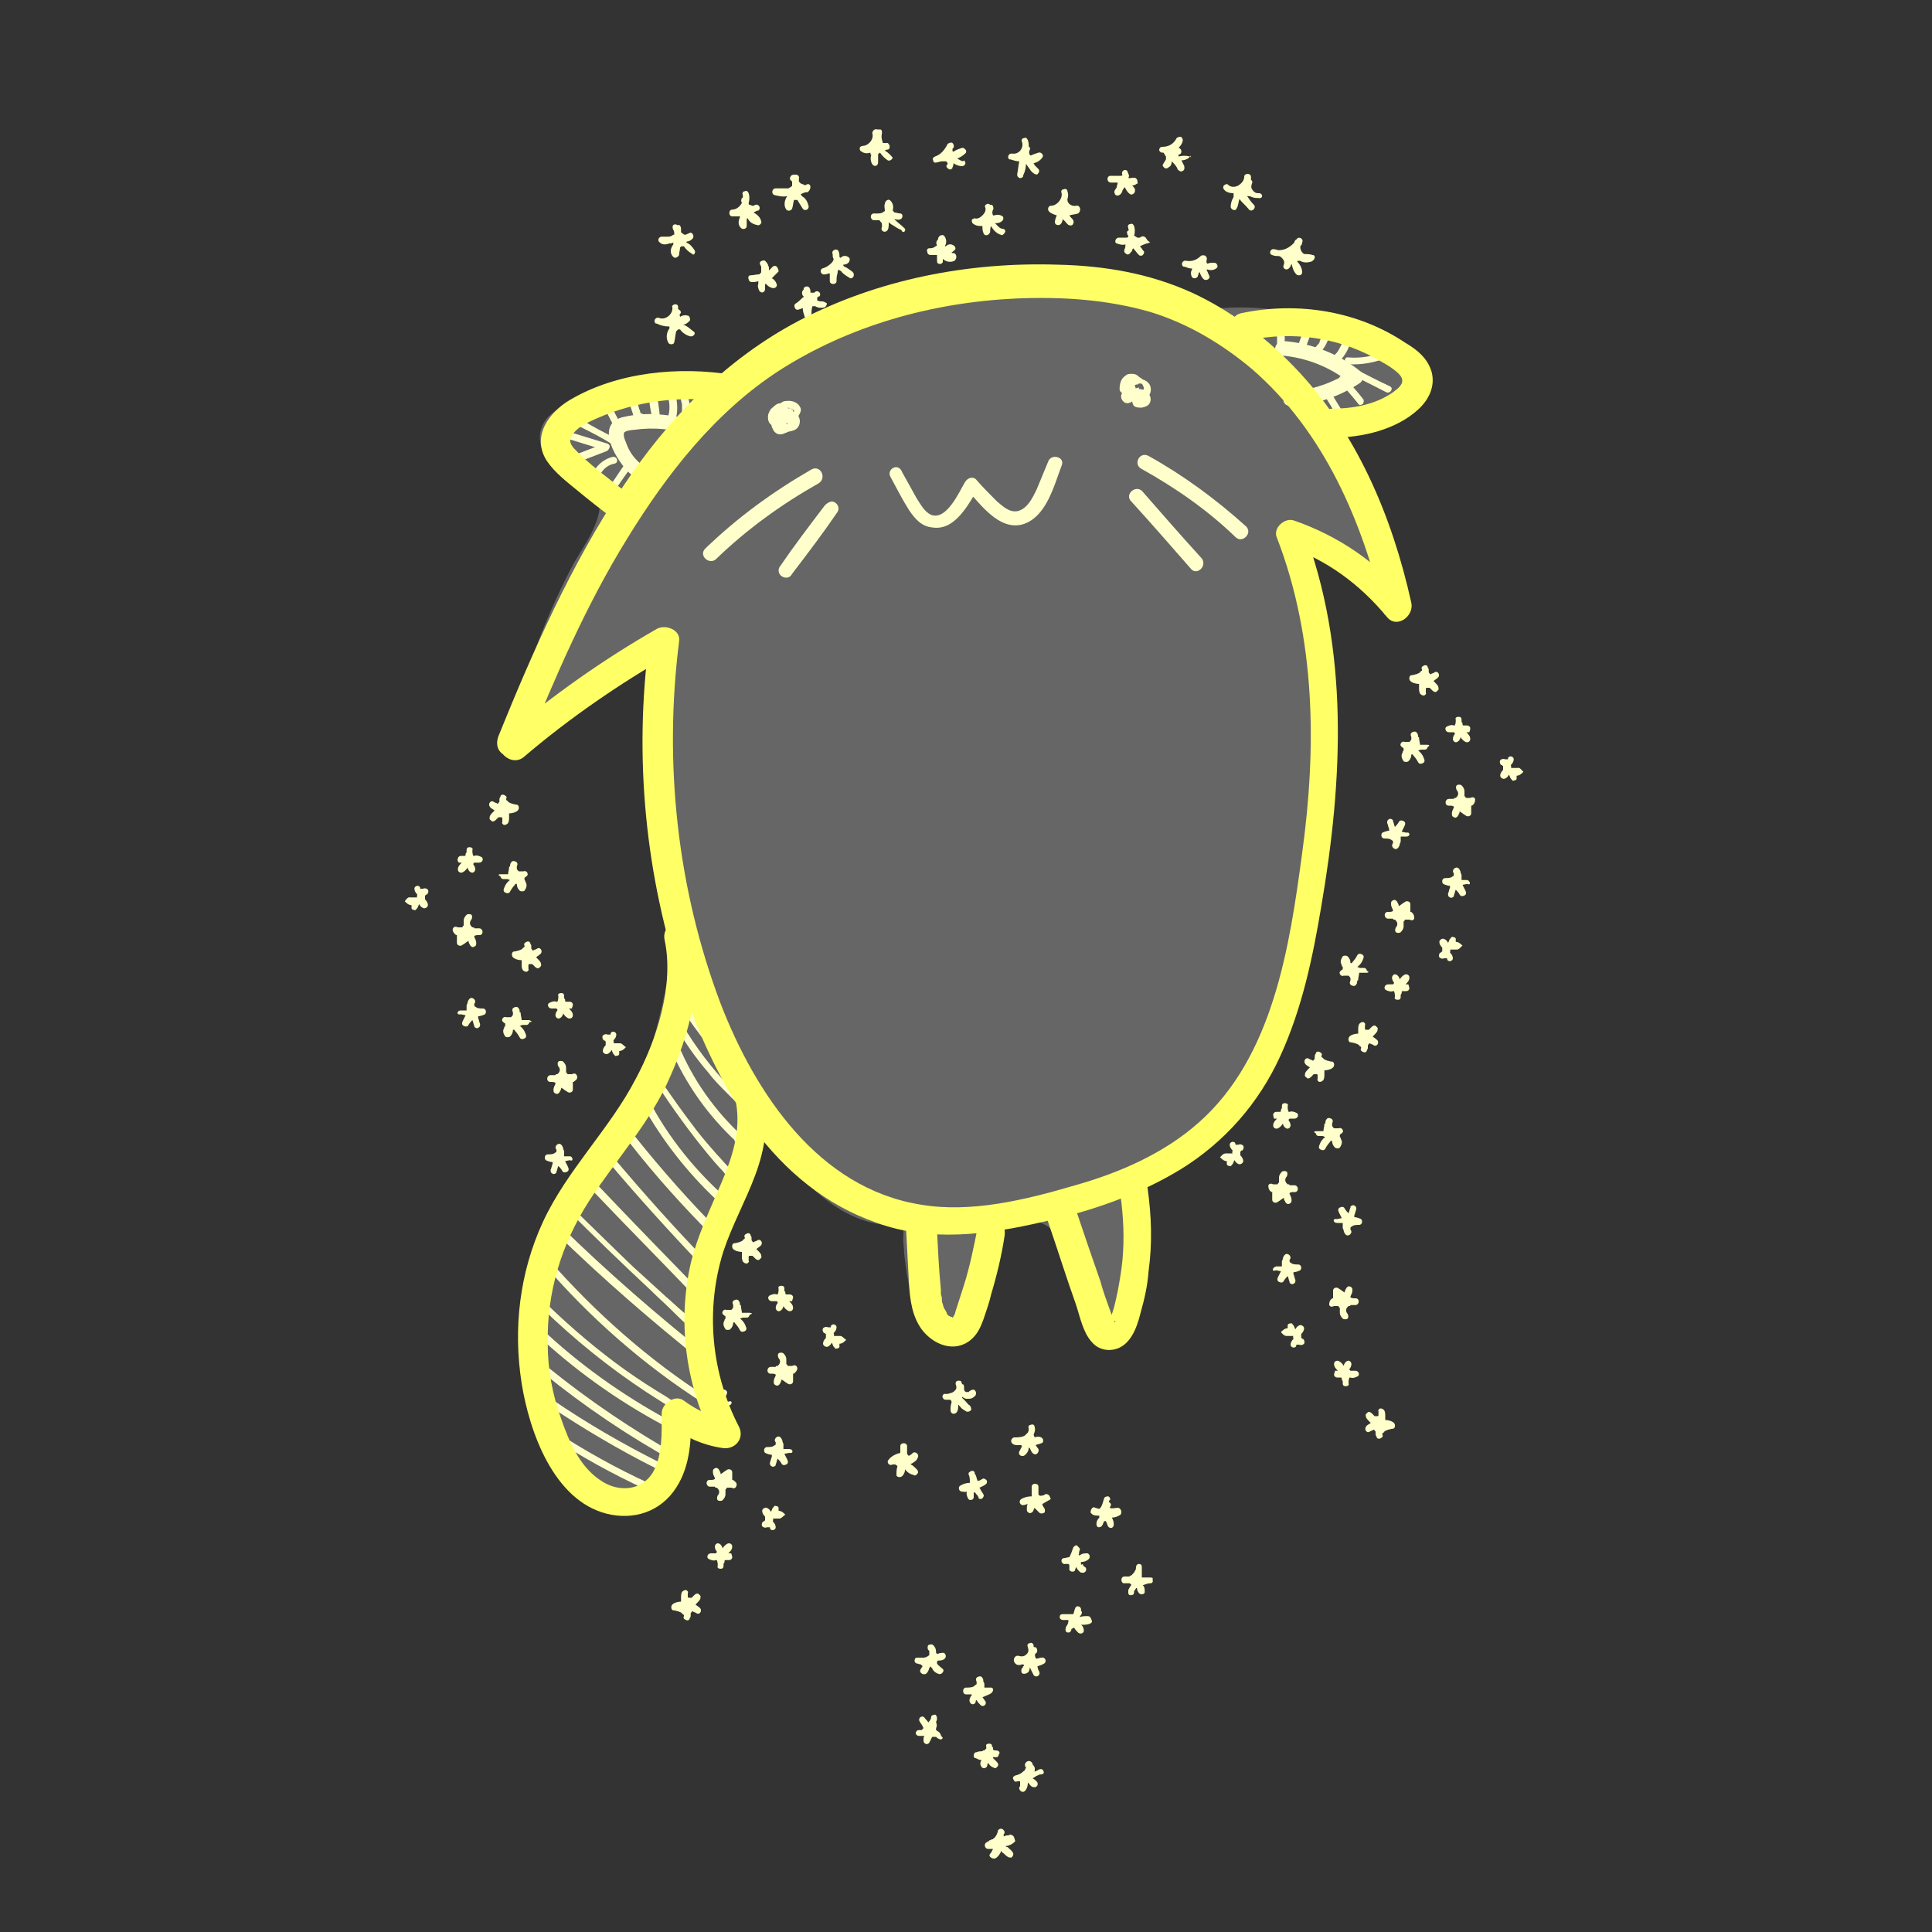 <svg xmlns="http://www.w3.org/2000/svg" viewBox="0 0 200 200">
	<rect x="0" y="0" width="200" height="200" fill="#333333" stroke="none"/>
	<style>
		.stats_gold_1 {
			fill: #ffc
		}

		.stats_gold_2 {
			fill: #ff6
		}
	</style>
	<path
		d="M145.5 38.7c-.4-2.2-2.7-3.2-4.5-4.1-2.3-1-4.7-1.8-7.1-2.2-2.4-.5-4.9-.7-7.4-.5-2.5.1-5.2.7-7.7.2-2.3-.5-4.1-2.1-6.3-3-2.4-.9-5-.7-7.5-.3-4.9.7-9.8 1.6-14.5 3-2.4.7-4.7 1.6-6.9 2.6-2.2 1.1-4.2 2.5-6.4 3.7-2.1 1.2-4.2 1.9-6.7 2.1-2.3.2-4.6.1-6.8.4-2.2.3-4.4.7-6.3 2-1.9 1.3-2 3.6-.4 5.3.8.9 1.9 1.3 3 1.7 1 .4 2 1 2.1 2.1.2 2.3-1.6 4.7-2.7 6.6-2.7 5.1-4.8 10.5-6.2 16.1-.3 1.2 1.3 2.4 2.2 1.3 3.5-4.1 8.4-6.6 13.7-7-.8 2.9-1.2 6-1.3 9-.1 3.9.6 7.7 1.2 11.6.7 4.1.9 8 .1 12.1-.7 3.8-1.8 7.6-3 11.4-.6 1.8-1.2 3.7-2 5.4-.9 1.7-1.9 3.4-3 5-2 3.1-3.7 6.3-4.8 9.8-2.1 6.5-1.7 14 2.6 19.5 1.1 1.4 2.5 2.8 4.3 3.3 1.7.5 3.5-.1 4.8-1.2 2.7-2.4 2.6-5.9 1.9-9.1.4.2.8.5 1.1.9.9 1.2 2.7.5 2.4-1-1.3-7-.8-14.2 1.2-21 .5-1.7 1.1-3.4 1.9-5.1.3-.8.7-1.5 1.1-2.3.2-.4.4-.7.6-1.1.1.1.2.2.3.4 1.8 2.3 3.5 4.7 5.7 6.8 2.1 1.9 4.5 3.4 7.4 3.7.5 0 1.5-.1 1.8.3.2.2.1.8.1 1.1 0 .5.1 1.1.1 1.6.2 1.8.5 3.6 1 5.3.4 1.5 1.1 3.1 2.8 3.3 1.4.2 2.7-.6 3.5-1.7 1-1.5.8-3.4.9-5.1.1-1.4.7-2.9 1.7-3.9 1.2-1.2 3-1.7 4.5-1 1.3.6 1.9 2 2.2 3.2.9 2.8 1.2 5.7 3.7 7.6.6.5 1.5.1 1.8-.5 1.5-2.3 2-4.9 2.2-7.5.3-2.6.2-5.5 1.1-8 .5-1.3 1.4-1.9 2.6-2.5 1.2-.5 2.3-1.1 3.3-1.9 2.1-1.8 3.6-4.2 5-6.5 6-10.4 7.5-22.8 7.3-34.6-.1-6.5-.7-12.9-1.3-19.3 1.5 1.1 3.2 2.2 4.9 3 .9.4 2.4-.3 2-1.5l-5.4-13.5c1.7-.6 3.6-.5 5.3-1.4 1.7-.6 3.2-2.5 2.8-4.6z"
		fill="#666" />
	<path class="stats_gold_1"
		d="M132.6 36.8c2.6.2 5.1 1.2 7.1 2.8.1-.4.1-.8.2-1.2-1.9 1.2-4 2-6.3 2.1-1 .1-1 1.6 0 1.5 2.5-.1 5-.9 7.1-2.3.4-.2.6-.9.2-1.2-2.3-1.9-5.2-3-8.1-3.2-.4 0-.8.4-.8.8-.2.4.2.7.6.7zM66.3 48c-.7-.6-1.2-1.3-1.5-2.2-.1-.2-.3-.7-.2-1 .1-.2.8-.3 1-.3 2.1-.3 4.2-.1 6.1.6.4.1.8-.2.9-.5.1-.4-.1-.8-.5-.9-1.3-.5-2.6-.7-3.9-.8-1.2-.1-2.6 0-3.8.3-2.9.8-.5 4.6.8 5.8.8.7 1.8-.4 1.1-1z" />
	<path class="stats_gold_1"
		d="M61.8 50.7c-.1-.6.1-1.2.4-1.7.3-.5.8-.9 1.4-1 .5-.1.3-.8-.2-.7-1.6.4-2.6 2.1-2.4 3.6 0 .2.3.3.5.3.3-.1.3-.3.3-.5zM58.9 48.2l3.9-1.5c.2-.1.3-.3.3-.5s-.3-.3-.5-.3l-3.9 1.5c-.2.1-.3.3-.3.5s.3.4.5.3zM59.9 44.1c1.2.6 2.4 1.2 3.5 1.9.4.2.8-.4.4-.6-1.2-.6-2.4-1.2-3.5-1.9-.5-.3-.9.3-.4.6zM62.6 42.3c.4.8.8 1.5 1.2 2.3.1.2.3.2.5.1s.2-.3.1-.5c-.4-.8-.8-1.5-1.2-2.3-.1-.2-.3-.2-.5-.1-.1.1-.2.3-.1.5zM65 41.2c.1.4.3.9.4 1.3.1.2.1.4.2.6.1.2.1.4.3.5.2.2.4.2.6.2.2-.1.3-.3.3-.5s-.1-.3-.2-.4c-.1-.1-.2-.1-.3-.1-.2 0-.3.1-.4.2-.1.2 0 .4.1.5.2.1.4 0 .5-.1-.1 0-.2.1-.3.1-.1 0-.2 0-.2-.1 0 0 0-.1 0 0 0-.1.1-.1.2-.2h.2v-.1s0 .1 0 0-.1-.3-.1-.4c-.2-.5-.3-1.1-.5-1.6-.1-.2-.3-.3-.5-.3-.3 0-.4.2-.3.4zM67.1 40.6c.1.9.2 1.7.4 2.6 0 .2.3.3.5.3.2-.1.3-.3.3-.5-.1-.9-.2-1.7-.4-2.6 0-.2-.3-.3-.5-.3-.2.1-.3.3-.3.5zM69 40.6c.3.8.4 1.6.2 2.4 0 .2.1.4.3.5.2.1.4-.1.5-.3.2-.9.1-1.9-.2-2.8-.1-.2-.3-.3-.5-.3-.2.1-.3.3-.3.5zM70.3 41.1s0 .1.1.1c0-.1 0 0 0 0 0 .1.1.1.1.2 0 .2.1.3.1.5 0 0 0 .1 0 0v.8c0 .2.2.4.4.4s.3-.2.4-.4c.1-.7-.1-1.5-.4-2.1-.1-.2-.4-.2-.5-.1-.3.2-.3.4-.2.6z" />
	<path class="stats_gold_1"
		d="M58.7 45.4l3.9 1.2c.5.1.7-.6.2-.7l-3.9-1.2c-.5-.2-.7.5-.2.7zM63.3 51.3c.6-.9 1.2-1.8 1.8-2.6.1-.2 0-.4-.1-.5-.2-.1-.4 0-.5.1-.6.9-1.2 1.8-1.8 2.6-.1.2 0 .4.1.5.2.2.4.1.5-.1zM137 40.8c.5.7.9 1.5 1.4 2.2.1.2.3.2.5.1s.2-.3.1-.5c-.5-.7-.9-1.5-1.4-2.2-.1-.2-.3-.2-.5-.1s-.2.3-.1.5zM138.7 39.5c.6.8 1.3 1.5 1.9 2.3.1.2.4.1.5 0 .1-.2.1-.4 0-.5-.6-.8-1.3-1.5-1.9-2.3-.1-.2-.4-.1-.5 0-.1.1-.1.4 0 .5zM139.7 38.7c1.3.6 2.6 1.3 3.8 1.9.4.2.8-.4.4-.6-1.3-.6-2.6-1.3-3.8-1.9-.4-.3-.8.3-.4.6zM139.6 37.7c1.4.1 2.8-.2 4.1-.7.2-.1.2-.4.1-.5-.1-.2-.3-.2-.5-.1-1.2.5-2.5.7-3.7.6-.5-.1-.5.6 0 .7zM138.3 37.7c.8-.6 1.3-1.5 1.6-2.5.1-.2-.1-.4-.3-.5-.2 0-.4.1-.5.3 0 .1-.1.2-.1.3v.1c0 .1 0 0 0 0 0 .1 0 .1-.1.2l-.3.6c-.1.1-.1.2-.2.3l-.1.1-.1.1-.5.5c-.2.1-.1.4 0 .5.2.1.4.1.6 0zM136.4 36.7c.8-.6 1.2-1.6 1.3-2.5 0-.2-.2-.4-.4-.4s-.3.2-.4.4V34.5c0 .1 0 .2-.1.3 0 .1 0 .1-.1.2v.1c0 .1 0 0 0 0 0 .1-.1.2-.1.3 0 .1-.1.2-.2.3l-.1.1s0 .1 0 0c-.1.2-.3.3-.5.5-.2.1-.1.4 0 .5.2 0 .4 0 .6-.1zM135.2 35.9c.2-.6.5-1.3.7-1.9.1-.2-.1-.4-.3-.5-.2 0-.4.1-.5.3-.2.6-.5 1.3-.7 1.9-.1.2.1.4.3.5.2 0 .4-.1.5-.3zM132.6 36.3c.4-.5.5-1.3.3-1.9-.1-.2-.3-.3-.5-.3-.2.1-.3.3-.3.5 0 .1 0 .1.1.2v.1c0-.1 0-.1 0 0v.5c0-.1 0-.1 0 0v.4s0-.1 0 0v.1c0 .1-.1.1-.1.2-.1.2 0 .4.1.5.1-.1.3-.1.4-.3zM56.8 148.6c3.2 2.1 6.6 4 10.1 5.6.4.2.8-.4.4-.6-3.5-1.6-6.9-3.5-10.1-5.6-.4-.3-.8.4-.4.6zM56.8 145.5c3.6 2.4 7.3 4.6 11.1 6.5.4.2.8-.4.4-.6-3.8-1.9-7.6-4.1-11.1-6.5-.4-.3-.8.3-.4.6zM56.2 142.1c4.3 3.5 8.9 6.6 13.8 9.3.4.2.8-.4.4-.6-4.8-2.7-9.4-5.8-13.6-9.2-.4-.3-.9.2-.6.5zM55.3 137.9c4 3.8 8.6 7.1 13.5 9.7.4.2.8-.4.4-.6-4.8-2.6-9.3-5.8-13.3-9.6-.4-.4-.9.1-.6.5zM56.2 135.5c3.3 3.2 6.9 6.1 10.7 8.6 1.9 1.2 3.9 2.6 6 3.4.4.2 1.1.2 1.2-.3.1-.4-.4-.7-.8-.6-.2.1-.3.2-.3.4v.1c-.1.5.7.5.8 0v-.1c-.1.1-.2.2-.3.4.1 0-.5-.5-.6-.6-.2-.1-.4-.2-.5-.3l-1.2-.6c-.8-.4-1.5-.8-2.2-1.3-1.5-.9-2.9-1.8-4.3-2.8-2.8-2-5.5-4.3-8-6.7-.4-.5-.9 0-.5.4zM57.2 131.9c4.9 5.5 10.6 10.3 16.8 14.1.4.3.8-.4.4-.6-6.2-3.8-11.8-8.6-16.7-14-.3-.4-.8.1-.5.5zM57.4 127.5c4.9 4.8 10.1 9.3 15.5 13.6.3.2.9-.1.6-.5-.3-.4-.6-.9-1-1.3-.3-.4-.9 0-.6.4.3.4.6.9 1 1.3.2-.2.4-.3.6-.5-5.4-4.3-10.6-8.8-15.5-13.6-.4-.2-1 .3-.6.6zM58.6 125.1c2.9 2.9 5.8 5.7 8.8 8.5.7.7 1.5 1.4 2.2 2.1.7.7 1.4 1.4 2.2 2 .3.3.9.4 1.1-.1.2-.4-.2-.8-.6-.7-.5.1-.3.8.2.7h.1c-.1 0-.2-.1-.4-.1v-.4l-.2-.2c-.1-.2-.3-.3-.5-.4-.3-.2-.5-.5-.8-.7-.6-.5-1.2-1.1-1.8-1.6-1.1-1-2.3-2.1-3.4-3.1-2.2-2.1-4.4-4.3-6.6-6.4-.1-.5-.7 0-.3.4zM61.2 123.1c3.7 3.9 7.5 7.7 11.2 11.6.3.3.7 0 .6-.4-.1-.4-.3-.9-.4-1.3-.1-.5-.9-.3-.7.2.1.4.3.9.4 1.3.2-.1.4-.2.6-.4-3.8-3.9-7.5-7.7-11.2-11.6-.3-.3-.8.2-.5.6zM63 120.3c3.2 3.8 6.5 7.4 9.9 11 .2.2.5.1.6-.2.2-.8-.1-1.6-.9-1.9-.4-.2-.8.4-.4.6.4.2.7.6.5 1.1.2-.1.4-.1.6-.2-3.4-3.5-6.7-7.2-9.9-11-.1-.3-.7.2-.4.6zM65.1 118.2c2.8 3.6 5.8 6.9 9 10.1.3.3.8-.1.6-.5-.2-.4-.5-.9-.7-1.3-.2-.4-.9 0-.6.4.2.4.5.9.7 1.3.2-.2.4-.3.6-.5-3.2-3.2-6.2-6.6-9-10.1-.4-.3-.9.3-.6.6zM66.8 114.9c2.3 4 5.3 7.6 8.8 10.6.3.3.8-.1.6-.5-.2-.4-.5-.7-.7-1.1-.3-.4-.9 0-.6.4.2.4.5.7.7 1.1.2-.2.4-.3.6-.5-3.5-2.9-6.5-6.4-8.7-10.4-.3-.4-1 0-.7.4zM67.9 112.1c1.7 2.6 3.5 5.1 5.4 7.4.5.6 1 1.2 1.5 1.7.4.5.9 1.2 1.5 1.4.4.2.9-.1.8-.6-.1-.4-.6-.6-.8-.3-.3.4.2.9.5.5-.1 0-.2.1-.3.1-.1-.2-.1-.4-.2-.6l-.1-.1-.3-.3-.6-.6c-.4-.4-.7-.8-1.1-1.2-.7-.8-1.4-1.6-2.1-2.5-1.3-1.7-2.6-3.5-3.8-5.3 0-.4-.6 0-.4.4zM69.7 109.2c1.7 3.7 4.1 6.9 7.2 9.6.2-.2.3-.4.5-.6-.3-.2-.6-.3-.8-.5-.4-.3-.8.4-.4.6.3.2.6.3.8.5.4.2.8-.3.5-.6-3-2.6-5.4-5.8-7-9.4-.4-.4-1-.1-.8.4zM69.9 106.2c1 1.7 2.1 3.3 3.4 4.8.6.8 1.3 1.5 2 2.2l1.1 1.1c.2.1.3.3.5.4.1.1.9.3.9.3l-.2.2h.1c.4-.2.1-.8-.4-.6-.4.2-.3.7 0 .9.4.2.9-.1.8-.5 0-.6-.6-.6-1-.9-.3-.2-.6-.5-.8-.8l-.7-.7c-1.9-2-3.6-4.2-5-6.6-.3-.6-.9-.3-.7.2zM69.7 103.2c1 1.4 1.9 2.8 2.9 4.1.1.2.3.2.5.1s.3-.3.1-.5c-1-1.4-1.9-2.8-2.9-4.1-.1-.2-.3-.2-.5-.1-.1.1-.2.4-.1.5zM80.4 43.4c-.1.4-.2.8.1 1.1.3.4.9.3 1.2 0 .2-.1.3-.3.4-.5.1-.2.1-.4.1-.6 0-.3-.2-.5-.4-.6-.2-.1-.4-.1-.7-.1-.3 0-.5.1-.7.2-.2.2-.3.5-.2.7 0 .2.2.3.4.3s.3-.1.4-.3c.2-.4.2-.9-.1-1.3-.4-.4-1-.2-1.2.2-.1.2-.2.4-.2.6 0 .2 0 .4.1.6.2.4.7.5 1.1.4.4-.1.8-.4 1-.8.1-.3-.1-.6-.4-.6-.3.1-.6.3-.8.6-.2.4.3.8.6.5.3-.3.5-.7.5-1.2 0-.2 0-.4-.1-.6 0-.1-.1-.1-.1.2 0 0 .1 0 0 0h.2c.2.1.3.1.5.2.1 0 0 0 0 0l.1.1v.1c-.1.1-.2.3-.3.4l-.1.1s-.1 0 0 0h-.1c0 .1.1.2.1.4 0 .1 0 0 0 0s-.1 0 0 0c0 0 .1 0 0 0 .1 0-.1 0 0 0h.1s-.1 0 0 0c0 0 .1 0 0 0 .1 0-.1 0 0 0 0 0 0 .1 0 0v.1s0-.1 0 0v.1c0-.1 0 .1 0 0v.1s0 .1 0 0l-.1.1h-.1-.1s-.1 0 0 0h-.1s-.1 0 0 0c0 0-.1 0-.1-.1 0 0-.1 0-.1-.1-.1-.1 0 0 0 0-.1-.2-.3-.2-.5-.1s-.2.3-.1.5c.3.4.8.7 1.3.5.5-.1.8-.5.8-1 0-.4-.3-.9-.7-1-.5-.1-.9.1-1.1.6 0 .1 0 .3.1.4.4.4 1 .2 1.3-.2.3-.4.7-.9.4-1.3-.2-.4-.7-.6-1.1-.6-.3 0-.5 0-.7.1-.3.2-.3.4-.2.7v.6c0 .2-.1.3-.3.5.2.2.4.3.6.5.1-.1.2-.2.3-.2-.1-.2-.3-.4-.4-.6-.1.1-.1.2-.2.3h-.1-.1-.1-.1c-.1 0 0 0 0 0h-.1c-.1 0 0 0 0 0s0-.1 0 0c0-.1 0-.3.1-.4v-.1c-.1 0 .1 0 0 0 0-.1 0 .1 0 0 0 0 0 .1 0 0 0 .2-.1.3-.1.5h.7c0-.1 0 0 0 0 0 .1 0-.1 0 0 0 0 .1 0 0 0 .1-.1.3 0 .4 0h.2s0 .1 0 0V43.7c0 .1-.1.1-.1.2l-.1.1s-.1 0 0 0c0 0-.1 0 0 0 0 0 0-.1 0 0 0 0 0-.1 0 0v-.1-.1c0 .1 0 0 0 0 0-.1 0-.1.1-.2.1-.2-.1-.4-.3-.5-.5 0-.7.2-.8.3z" />
	<path class="stats_gold_1"
		d="M80.5 42.9v-.2V42.6v.1c0-.1.1-.1.1-.2 0 0 0 .1-.1.1 0-.1.1-.1.1-.1s-.1 0-.1.1c.1 0 .1-.1.2-.1h-.1c.1 0 .1 0 .2-.1h-.1.1c.1 0 .1 0 .2.1h.3c.1 0 .2-.1.2-.2V42l-.2-.2c-.4-.1-.8-.1-1.1.2-.3.2-.5.6-.5 1 0 .1 0 .2.1.3.1.1.2.1.3.1.3-.1.5-.3.4-.5z" />
	<path class="stats_gold_1"
		d="M80 43.4c-.1.2-.2.5-.1.8.1.2.2.5.4.6.2.2.6.2.8.1.3-.1.5-.2.7-.3l.2-.2v-.3c-.1-.2-.3-.3-.5-.1-.1.1-.2.1-.3.2 0 0 .1 0 0 0H80.9h.1-.2 0c.1 0 .1 0 0 0l-.1-.1s0-.1 0 0V44s0 .1 0 0v-.1-.1 0c0-.1 0 .1 0 0v-.1c.1-.2 0-.4-.1-.5-.3 0-.5.1-.6.2zM81.9 43.1c.1-.1.1-.3.2-.4v-.1-.1s0-.1-.1-.1l-.1-.1c-.1 0-.2-.1-.3 0h-.1c-.1 0-.1.1-.1.1-.1.1-.1.3-.2.4v.2s0 .1.1.1l.1.1c.1 0 .2.1.3 0h.1l.1-.1zM117.3 40.3c-.2-.2-.5-.2-.7-.1-.2.1-.4.3-.5.6-.2.5.3 1.1.8.9.5-.1.7-.7.7-1.2 0-.4-.2-1-.7-1l.3.6c.2-.2.5-.4.8-.5.1 0 .2 0 .2.1.1.1.1.2.2.4V40.4s-.1.1-.2.1c0 0-.1 0-.2-.1l-.1-.1v-.1-.1c-.2.1-.5.1-.7.2.1.2.2.5.2.7l.3.6c.4.3 1.1.1 1.1-.4 0-.2-.2-.4-.4-.4-.4 0-1.2.2-1.2.7 0 .2.1.5.3.6.2.1.5.1.7.1.4-.1.8-.2.9-.7.1-.4-.2-.9-.6-1.1-.2-.1-.5-.1-.8-.2h-.4c-.1 0-.1 0-.2.1l-.1.1h-.1H117.2l.1.1v.1s0-.1.1-.2v-.3c0-.2-.2-.3-.3-.4-.2-.1-.3-.1-.5-.1-.1 0-.3.1-.4.1l.4.4c0-.2 0-.3.1-.5 0-.1.1-.2.2-.3h.2c.1 0 .3.2.4.3.2.1.4 0 .5-.1.1-.2 0-.4-.1-.5-.2-.2-.4-.3-.7-.3-.3 0-.5 0-.7.2-.5.3-.6.9-.6 1.4 0 .2.2.4.4.4.1 0 .3 0 .4-.1h.1c.1 0 .1 0 0 0v-.1c0-.1 0-.1 0 0 0 0 0 .1-.1.1 0 .2 0 .4.1.5.1.1.4.2.5.1l.1-.1c-.1 0 0 0 0 0 .2 0 .5 0 .6.1l.1.1.1.1v.1h-.1-.4s-.1 0 0 0c0 0-.1 0 0 0v.1c0 .1 0 .1-.1.2h.1s.1 0 .1-.1c.1 0 .2-.1.3-.1l-.4-.4c0-.1 0-.1.1-.1s-.1 0 0 0l-.1-.1-.3-.9c-.1-.2-.3-.3-.5-.3-.2.1-.3.3-.3.5.1.4.4.7.8.9.4.1.8 0 1.1-.3.3-.4.2-.9 0-1.3s-.6-.7-1-.6c-.5.1-.9.4-1.3.7-.2.2 0 .7.3.6h-.1v.5c0 .1 0 .1-.1.2v.1s0-.1.1-.1h-.1c-.1-.1-.1-.1-.1 0 .1.2.4.1.5 0 .7-.3.7-.5.6-.7z" />
	<path class="stats_gold_1"
		d="M117 40.2c.1-.1.2-.2.4-.3.1 0 .1-.1.2-.1h.1c-.1 0 0 0 0 0 .1 0 .1 0 .2-.1.1 0-.1 0 0 0h.2c.1 0-.1 0 0 0 0 0 .1 0 .2.1 0 0-.1 0 0 0l.1.1v.1s0-.1 0 0v.1c0-.1 0-.1 0 0v.1c0-.1 0-.1 0 0v.1s0-.1 0 0l-.1.1s.1 0 0 0c0 0 .1 0 0 0-.2 0-.3.3-.3.5.1.2.3.3.5.3.6-.1.8-.9.5-1.4-.3-.5-1-.7-1.6-.5-.3.1-.6.3-.9.5-.2.1-.3.3-.1.5.2-.1.4 0 .6-.1z" />
	<g>
		<path class="stats_gold_1"
			d="M92.2 49.4c.6 1.1 1.2 2.3 1.9 3.4.6.9 1.3 1.7 2.4 1.8 2.4.4 3.8-2.5 4.8-4.1-.4.1-.8.1-1.2.2 1.4 1.5 3.3 4.2 5.7 3.6 2.5-.7 3.3-4 4.1-6.1.4-.9-1.1-1.3-1.4-.4-.4 1-.8 1.9-1.2 2.9-.4.8-.9 1.9-1.9 2.2-.9.2-1.6-.5-2.2-1-.7-.7-1.4-1.4-2.1-2.2-.3-.4-.9-.3-1.2.2-.6 1-1.9 4-3.5 3.4-.7-.3-1.1-1.1-1.5-1.7l-1.5-2.7c-.4-1.1-1.7-.3-1.2.5z" />
	</g>
	<g>
		<path class="stats_gold_1"
			d="M118.1 48.5c3.6 2 6.9 4.3 9.8 7.1.7.7 1.8-.4 1.1-1.1-3.1-2.8-6.5-5.3-10.1-7.3-.9-.5-1.6.8-.8 1.3zM117.1 51.9c2.1 2.3 4.1 4.6 6.2 7 .6.7 1.7-.3 1.1-1.1-2.1-2.3-4.1-4.6-6.2-7-.7-.6-1.8.4-1.1 1.1z" />
	</g>
	<g>
		<path class="stats_gold_1"
			d="M84 48.6c-4 2.3-7.7 5-11 8.2l1.1 1.1.3-.3c.7-.7-.4-1.8-1.1-1.1l-.3.3c-.7.7.4 1.7 1.1 1.1 3.2-3.1 6.8-5.7 10.7-7.9.8-.6.1-1.9-.8-1.4zM85.4 52.3c-1.6 2.1-3.2 4.2-4.7 6.4-.2.3-.1.8.3 1 .4.2.8.1 1-.3 1.6-2.1 3.2-4.2 4.7-6.4.2-.3.1-.8-.3-1-.3-.2-.7 0-1 .3z" />
	</g>
	<g>
		<path class="stats_gold_1"
			d="M78.8 128.9c.2-.3-.1-.7-.4-.5-.1.1-.3.1-.4.2 0 0-.1 0 0 0-.1 0-.1-.1-.2-.2v-.1-.1c0-.1 0-.2-.1-.3 0-.2-.2-.3-.4-.2-.2.1-.3.2-.2.4v.1l-.1.1s-.1 0-.1.1c-.1.1-.2.1-.4.2-.1 0-.3.1-.5.1s-.3.4-.1.6c.2.2.6.3.9.3v.4c0 .2 0 .4.1.6.1.1.2.2.4.2.1 0 .3-.2.2-.3v-.4c0-.1.1-.1.1-.1h.3l.3.3c.1.1.3.2.4.1.1-.1.3-.2.2-.4v-.1c-.1-.2-.2-.3-.4-.5l-.1-.1c.1-.1.3-.2.5-.4zM77.6 135.9h-.8c0-.2-.1-.5-.1-.7 0-.1 0-.1-.1-.1 0-.1 0-.3-.1-.4-.1-.2-.3-.2-.5-.1s-.2.3-.1.5v.2c0 .1-.1.2-.1.2l-.1.1h-.1-.1-.1-.1-.1c-.2-.1-.4.1-.4.2-.1.2.1.3.2.4 0 0 .1.1 0 0 .1 0 .1.1.1.1v.2c-.1.1-.1.1-.1.2-.2.3-.1.6.1.9.1.1.4.1.5 0 .2-.2.3-.4.3-.7h.1s.1 0 .1.1c.2.2.4.5.5.7.1.2.3.2.5.1s.2-.3.1-.5c-.1-.3-.3-.6-.6-.8.1 0 .2-.1.3-.1h.4c.2 0 .3-.2.3-.3.4-.1.2-.2 0-.2zM82.1 134.3c0-.2-.2-.3-.3-.3h-.4s-.1 0-.1-.1v-.1c0-.1-.1-.1-.1-.2v-.2c0-.2-.1-.3-.3-.3-.2 0-.4.1-.3.3 0 .2 0 .4-.1.6h-.1c-.2-.1-.5 0-.7.1-.3.1-.2.6.2.6h.5l.1.1c0-.1 0 0 0 0v.1c-.1.1-.2.3-.2.5 0 .1.1.3.2.3.1.1.3 0 .4-.1.1-.1.2-.3.2-.4.1.2.3.4.5.5.2.1.5 0 .5-.3s-.2-.5-.4-.7H82c0-.1.1-.3.1-.4zM82.5 141.5c-.1-.2-.3-.2-.5-.1h-.1-.1-.1-.1s-.1 0-.1-.1l-.1-.1s-.1-.1 0 0v-.1s0-.1 0 0v-.1s0-.1 0 0v-.2-.1c0-.2-.1-.4-.3-.6-.1-.1-.4-.1-.5 0-.1.1-.1.3 0 .5.2.2.2.5 0 .7l-.1.1h-.1s-.1 0-.1.1h-.1-.1H79.8c-.4 0-.5.6-.1.7h.1c.2 0 .4 0 .5.1v.1c-.1.2-.2.4-.2.6 0 .2 0 .3.2.4.2.1.3 0 .4-.1.1-.2.2-.3.2-.5.2.1.4.3.6.4.2.2.6.1.6-.2v-.7-.1c.1 0 .1 0 .2-.1.2-.2.3-.4.2-.6zM87 138.3h-.7c.1-.1 0-.2 0-.3.2-.2.3-.4.3-.6 0-.2-.2-.3-.3-.3-.2 0-.3.1-.3.3h-.1-.1-.1c.1 0 0 0 0 0-.2-.1-.4 0-.5.1-.1.2 0 .4.1.5h.1s0 .1.1.1v.4c-.2.2-.3.4-.3.6 0 .2.3.4.5.3.2-.1.3-.2.4-.4.1.1.1.3.2.4.1.1.2.3.3.2.2 0 .3-.1.3-.2v-.3c.3 0 .5-.2.7-.4-.2-.1-.4-.4-.6-.4zM81.7 150h-.6v-.5c0-.1-.1-.2-.1-.3 0-.1-.1-.3-.2-.4-.3-.3-.8.2-.5.5.1.1 0 0 0 0 0 .1 0 0 0 0v.2s0 .1-.1.1c-.2.2-.5.2-.8.2-.3 0-.4.4-.2.6.2.1.5.2.7.2v.2c-.1.2-.1.4-.2.6 0 .2 0 .3.2.4.1.1.3 0 .4-.1v-.1c.1-.2.1-.4.2-.6.1.1.3.3.4.5.1.2.3.2.5.1s.2-.3.1-.5l-.3-.6.5-.1c.5.1.4-.4 0-.4zM72.5 166.5c.2.3-.1.7-.4.5-.1-.1-.3-.1-.4-.2 0 0-.1 0 0 0-.1 0-.1.1-.2.2v.2c0 .1 0 .2-.1.3 0 .2-.2.3-.4.2-.2-.1-.3-.2-.2-.4v-.1l-.1-.1s-.1 0-.1-.1c-.1-.1-.2-.1-.4-.2-.1 0-.3-.1-.5-.1s-.3-.4-.1-.6c.2-.2.6-.3.9-.3v-.4c0-.2 0-.4.1-.6.1-.1.2-.2.4-.2.1 0 .3.2.2.3v.4c0 .1.1.1.1.1h.3l.3-.3c.1-.1.3-.2.4-.1.1.1.3.2.2.4v.1c-.1.2-.2.3-.4.5l-.1.1c.1.1.3.2.5.4zM75.8 161.2c0 .2-.2.3-.3.3h-.4s-.1 0-.1.1v.1c0 .1-.1.1-.1.2v.2c0 .2-.1.3-.3.3-.2 0-.4-.1-.3-.3 0-.2 0-.4-.1-.6h-.1c-.2.1-.5 0-.7-.1-.3-.1-.2-.6.2-.6h.5l.1-.1c0 .1 0 0 0 0v-.1c-.1-.1-.2-.3-.2-.5 0-.1.1-.3.2-.3.1-.1.3 0 .4.1.1.1.2.3.2.4.1-.2.3-.4.5-.5.2-.1.5 0 .5.3s-.2.5-.4.7H75.7c0 .1.1.2.1.4zM76.2 153.9c-.1.2-.3.2-.5.1h-.1-.1-.1-.1s-.1 0-.1.1l-.1.1s-.1.1 0 0v.1s0 .1 0 0v.1s0 .1 0 0V154.7c0 .2-.1.4-.3.6-.1.1-.4.1-.5 0-.1-.1-.1-.3 0-.5.2-.2.2-.5 0-.7l-.1-.1h-.1s-.1 0-.1-.1h-.1-.1H73.5c-.4 0-.5-.6-.1-.7h.1c.2 0 .4 0 .5-.1v-.1c-.1-.2-.2-.4-.2-.6 0-.2 0-.3.2-.4.2-.1.3 0 .4.1.1.2.2.3.2.5.2-.1.4-.3.6-.4.2-.2.6-.1.6.2V153.2c.1 0 .1 0 .2.1.3.2.3.4.2.6zM80.7 157.2H80c.1.1 0 .2 0 .3.2.2.3.4.3.6 0 .2-.2.3-.3.3-.2 0-.3-.1-.3-.3h-.1-.1-.1c.1 0 0 0 0 0-.2.1-.4 0-.5-.1-.1-.2 0-.4.1-.5h.1s0-.1.1-.1v-.1-.1-.1-.1c-.2-.2-.3-.4-.3-.6 0-.2.3-.4.5-.3.2.1.3.2.4.4.1-.1.1-.3.2-.4.1-.1.2-.3.3-.2.2 0 .3.1.3.2v.3c.3 0 .5.2.7.4-.2.1-.4.4-.6.4zM75.4 145.5h-.6v.5c0 .1-.1.2-.1.3 0 .1-.1.3-.2.4-.3.3-.8-.2-.5-.5.1-.1 0 0 0 0 0-.1 0 0 0 0v-.1-.1s0-.1-.1-.1c-.2-.2-.5-.2-.8-.2-.3 0-.4-.4-.2-.6.2-.1.5-.2.7-.2v-.2c-.1-.2-.1-.4-.2-.6 0-.2 0-.3.2-.4.1-.1.3 0 .4.1v.1c.1.2.1.4.2.6.1-.1.3-.3.4-.5.1-.2.3-.2.5-.1s.2.3.1.5l-.3.6.5.1c.5-.2.4.4 0 .4zM71 101.4c.6 1 1.2 1.9 1.8 2.9" />
		<path class="stats_gold_2"
			d="M70.7 101.6c.6 1 1.2 1.9 1.8 2.9.3.4.9 0 .6-.4-.6-1-1.2-1.9-1.8-2.9-.2-.4-.8 0-.6.4z" />
		<path class="stats_gold_1"
			d="M148.9 70.1c.2-.3-.1-.7-.4-.5-.1.1-.3.1-.4.2 0 0-.1 0 0 0-.1 0-.1-.1-.2-.2v-.1-.1c0-.1 0-.2-.1-.3 0-.2-.2-.3-.4-.2-.2.1-.3.2-.2.4v.1l-.1.1s-.1 0-.1.1c-.1.1-.2.1-.4.2-.1 0-.3.1-.5.1s-.3.4-.1.6c.2.2.6.3.9.3v.4c0 .2 0 .4.1.6.1.1.2.2.4.2.1 0 .3-.2.2-.3v-.4c0-.1.1-.1.1-.1h.3l.3.3c.1.1.3.2.4.1.1-.1.3-.2.2-.4v-.1c-.1-.2-.2-.3-.4-.5l-.1-.1c.1-.1.3-.2.5-.4zM147.8 77.1h-.8c0-.2-.1-.5-.1-.7 0-.1 0-.1-.1-.1 0-.1 0-.3-.1-.4-.1-.2-.3-.2-.5-.1s-.2.3-.1.5v.2c0 .1-.1.2-.1.2l-.1.1h-.1-.1-.1-.1-.1c-.2-.1-.4.1-.4.2-.1.2.1.3.2.4 0 0 .1.1 0 0 .1 0 .1.1.1.1v.2c-.1.1-.1.1-.1.2-.2.3-.1.6.1.9.1.1.4.1.5 0 .2-.2.3-.4.3-.7h.1s.1 0 .1.1c.2.2.4.5.5.7.1.2.3.2.5.1s.2-.3.1-.5c-.1-.3-.3-.6-.6-.8.1 0 .2-.1.3-.1h.4c.2 0 .3-.2.3-.3.3-.1.1-.2 0-.2zM152.2 75.4c0-.2-.2-.3-.3-.3h-.4s-.1 0-.1-.1v-.1c0-.1-.1-.1-.1-.2v-.2c0-.2-.1-.3-.3-.3-.2 0-.4.1-.3.3 0 .2 0 .4-.1.6h-.1c-.2-.1-.5 0-.7.1-.3.1-.2.6.2.6h.5l.1.1c0-.1 0 0 0 0v.1c-.1.1-.2.3-.2.5 0 .1.1.3.2.3.1.1.3 0 .4-.1.1-.1.2-.3.2-.4.1.2.3.4.5.5.2.1.5 0 .5-.3s-.2-.5-.4-.7H152.1s.1-.2.1-.4zM152.7 82.7c-.1-.2-.3-.2-.5-.1h-.1-.1-.1-.1s-.1 0-.1-.1l-.1-.1s-.1-.1 0 0v-.1s0-.1 0 0v-.1s0-.1 0 0V82v-.1c0-.2-.1-.4-.3-.6-.1-.1-.4-.1-.5 0-.1.1-.1.3 0 .5.2.2.2.5 0 .7l-.1.1h-.1s-.1 0-.1.1h-.1-.1H150c-.4 0-.5.6-.1.7h.1c.2 0 .4 0 .5.1v.1c-.1.2-.2.4-.2.6 0 .2 0 .3.2.4.2.1.3 0 .4-.1.1-.2.2-.3.2-.5.2.1.4.3.6.4.2.2.6.1.6-.2v-.7-.1c.1 0 .1 0 .2-.1.2-.2.2-.4.2-.6zM157.1 79.5h-.7c.1-.1 0-.2 0-.3.2-.2.3-.4.3-.6 0-.2-.2-.3-.3-.3-.2 0-.3.1-.3.3h-.1-.1-.1c.1 0 0 0 0 0-.2-.1-.4 0-.5.1-.1.2 0 .4.1.5h.1s0 .1.1.1v.4c-.2.2-.3.4-.3.6 0 .2.3.4.5.3.2-.1.3-.2.4-.4.1.1.1.3.2.4.1.1.2.3.3.2.2 0 .3-.1.3-.2v-.3c.3 0 .5-.2.7-.4-.2-.2-.4-.5-.6-.4zM151.9 91.1h-.6v-.5c0-.1-.1-.2-.1-.3 0-.1-.1-.3-.2-.4-.3-.3-.8.2-.5.5.1.1 0 0 0 0 0 .1 0 0 0 0v.2s0 .1-.1.1c-.2.2-.5.2-.8.2-.3 0-.4.4-.2.6.2.1.5.2.7.2v.2c-.1.2-.1.4-.2.6 0 .2 0 .3.2.4.1.1.3 0 .4-.1v-.1c.1-.2.1-.4.2-.6.1.1.3.3.4.5.1.2.3.2.5.1s.2-.3.1-.5l-.3-.6.5-.1c.4.2.3-.3 0-.4zM50.7 83.5c-.2-.3.1-.7.4-.5.1.1.3.1.4.2 0 0 .1 0 0 0 .1 0 .1-.1.2-.2v-.1-.1c0-.1 0-.2.1-.3 0-.2.2-.3.4-.2.2.1.3.2.2.4v.1l.1.1s.1 0 .1.1c.1.1.2.1.4.2.1 0 .3.1.5.1s.3.4.1.6c-.2.2-.6.3-.9.3v.4c0 .2 0 .4-.1.6-.1.1-.2.2-.4.2-.1 0-.3-.2-.2-.3v-.4c0-.1-.1-.1-.1-.1h-.3l-.3.3c-.1.1-.3.2-.4.1-.1-.1-.3-.2-.2-.4v-.1c.1-.2.2-.3.4-.5l.1-.1c-.1-.1-.4-.2-.5-.4zM51.8 90.5h.8c0-.2.1-.5.1-.7 0-.1 0-.1.1-.1 0-.1 0-.3.1-.4.1-.2.3-.2.5-.1s.2.3.1.5v.2c0 .1.1.2.1.2l.1.1h.5c.2-.1.4.1.4.2.1.2-.1.3-.2.4 0 0-.1.1 0 0-.1 0-.1.1-.1.1v.2c.1.1.1.1.1.2.2.3.1.6-.1.9-.1.1-.4.1-.5 0-.2-.2-.3-.4-.3-.7h-.1s-.1 0-.1.1c-.2.2-.4.5-.5.7-.1.2-.3.2-.5.1s-.2-.3-.1-.5c.1-.3.3-.6.6-.8-.1 0-.2-.1-.3-.1h-.4c-.2 0-.3-.2-.3-.3-.3-.1-.2-.2 0-.2zM47.4 88.9c0-.2.2-.3.3-.3h.4s.1 0 .1-.1v-.1c0-.1.1-.1.1-.2V88c0-.2.1-.3.3-.3.2 0 .4.1.3.3 0 .2 0 .4.1.6h.1c.2-.1.5 0 .7.1.3.1.2.6-.2.6h-.5l-.1.1c0-.1 0 0 0 0v.1c.1.1.2.3.2.5 0 .1-.1.3-.2.3-.1.1-.3 0-.4-.1-.1-.1-.2-.3-.2-.4-.1.2-.3.4-.5.5-.2.1-.5 0-.5-.3s.2-.5.4-.7h-.2-.1c-.1-.1-.2-.3-.1-.4zM46.9 96.1c.1-.2.3-.2.5-.1h.4s.1 0 .1-.1l.1-.1s.1-.1 0 0v-.1s0-.1 0 0v-.1s0-.1 0 0v-.2-.1c0-.2.1-.4.3-.6.1-.1.4-.1.5 0 .1.1.1.3 0 .5-.2.2-.2.5 0 .7l.1.1h.1s.1 0 .1.1h.5c.4 0 .5.6.1.7h-.1c-.2 0-.4 0-.5.1v.1c.1.2.2.4.2.6 0 .2 0 .3-.2.4-.2.1-.3 0-.4-.1-.1-.2-.2-.3-.2-.5-.2.1-.4.3-.6.4-.2.2-.6.1-.6-.2v-.7-.1c-.1 0-.1 0-.2-.1-.2-.2-.3-.4-.2-.6zM42.5 92.9h.7c-.1-.1 0-.2 0-.3-.2-.2-.3-.4-.3-.6 0-.2.2-.3.3-.3.2 0 .3.1.3.3H43.8c-.1 0 0 0 0 0 .2-.1.4 0 .5.1.1.2 0 .4-.1.5h-.1s0 .1-.1.1v.4c.2.2.3.4.3.6 0 .2-.3.4-.5.3-.2-.1-.3-.2-.4-.4-.1.1-.1.3-.2.4-.1.1-.2.3-.3.2-.2 0-.3-.1-.3-.2v-.3c-.3 0-.5-.2-.7-.4.1-.1.3-.5.6-.4zM47.7 104.6h.6v-.5c0-.1.1-.2.1-.3 0-.1.1-.3.2-.4.3-.3.8.2.5.5-.1.1 0 0 0 0 0 .1 0 0 0 0v.2s0 .1.1.1c.2.2.5.2.8.2.3 0 .4.4.2.6-.2.1-.5.2-.7.2v.2c.1.2.1.4.2.6 0 .2 0 .3-.2.4-.1.1-.3 0-.4-.1v-.1c-.1-.2-.1-.4-.2-.6-.1.1-.3.3-.4.5-.1.2-.3.2-.5.1s-.2-.3-.1-.5l.3-.6-.5-.1c-.5.1-.4-.4 0-.4zM142.6 107.7c.2.3-.1.7-.4.5-.1-.1-.3-.1-.4-.2 0 0-.1 0 0 0-.1 0-.1.1-.2.2v.2c0 .1 0 .2-.1.3 0 .2-.2.3-.4.2-.2-.1-.3-.2-.2-.4v-.1l-.1-.1s-.1 0-.1-.1c-.1-.1-.2-.1-.4-.2-.1 0-.3-.1-.5-.1s-.3-.4-.1-.6c.2-.2.6-.3.9-.3v-.4c0-.2 0-.4.1-.6.1-.1.2-.2.4-.2.1 0 .3.2.2.3v.4c0 .1.1.1.1.1h.3l.3-.3c.1-.1.3-.2.4-.1.1.1.3.2.2.4v.1c-.1.2-.2.3-.4.5l-.1.1c.1.1.3.2.5.4zM141.5 100.7h-.8c0 .2-.1.5-.1.7 0 .1 0 .1-.1.1 0 .1 0 .3-.1.4-.1.2-.3.2-.5.1s-.2-.3-.1-.5v-.1-.1c0-.1-.1-.2-.1-.2l-.1-.1h-.1-.1-.1-.1-.1c-.2.1-.4-.1-.4-.2-.1-.2.1-.3.2-.4 0 0 .1-.1 0 0 .1 0 .1-.1.1-.1v-.1-.1c-.1-.1-.1-.1-.1-.2-.2-.3-.1-.6.1-.9.1-.1.4-.1.5 0 .2.2.3.4.3.7h.1s.1 0 .1-.1c.2-.2.4-.5.5-.7.1-.2.3-.2.5-.1s.2.3.1.5c-.1.3-.3.6-.6.8.1 0 .2.1.3.1h.4c.2 0 .3.2.3.3.3.1.1.2 0 .2zM145.9 102.3c0 .2-.2.3-.3.3h-.4s-.1 0-.1.1v.1c0 .1-.1.1-.1.2v.2c0 .2-.1.3-.3.3-.2 0-.4-.1-.3-.3 0-.2 0-.4-.1-.6h-.1c-.2.1-.5 0-.7-.1-.3-.1-.2-.6.2-.6h.5l.1-.1c0 .1 0 0 0 0v-.1c-.1-.1-.2-.3-.2-.5 0-.1.1-.3.2-.3.1-.1.3 0 .4.1.1.1.2.3.2.4.1-.2.3-.4.5-.5.2-.1.5 0 .5.3s-.2.5-.4.7H145.8c0 .1.1.3.1.4zM146.4 95.1c-.1.2-.3.2-.5.1h-.1-.1-.1-.1s-.1 0-.1.1l-.1.1s-.1.1 0 0v.1s0 .1 0 0v.1s0 .1 0 0V95.9c0 .2-.1.4-.3.6-.1.1-.4.1-.5 0-.1-.1-.1-.3 0-.5.2-.2.2-.5 0-.7l-.1-.1h-.1s-.1 0-.1-.1h-.1-.1H143.7c-.4 0-.5-.6-.1-.7h.1c.2 0 .4 0 .5-.1v-.1c-.1-.2-.2-.4-.2-.6 0-.2 0-.3.2-.4.2-.1.3 0 .4.1.1.2.2.3.2.5.2-.1.4-.3.6-.4.2-.2.6-.1.6.2V94.4c.1 0 .1 0 .2.1.2.2.2.4.2.6zM150.8 98.3h-.7c.1.1 0 .2 0 .3.2.2.3.4.3.6 0 .2-.2.3-.3.3-.2 0-.3-.1-.3-.3h-.1-.1-.1c.1 0 0 0 0 0-.2.1-.4 0-.5-.1-.1-.2 0-.4.1-.5h.1s0-.1.1-.1v-.1-.1-.1-.1c-.2-.2-.3-.4-.3-.6 0-.2.3-.4.5-.3.2.1.3.2.4.4.1-.1.1-.3.2-.4.1-.1.2-.3.3-.2.2 0 .3.1.3.2v.3c.3 0 .5.2.7.4-.2.1-.3.4-.6.4zM145.6 86.6h-.6v.5c0 .1-.1.2-.1.3 0 .1-.1.3-.2.4-.3.3-.8-.2-.5-.5.1-.1 0 0 0 0 0-.1 0 0 0 0v-.1-.1s0-.1-.1-.1c-.2-.2-.5-.2-.8-.2-.3 0-.4-.4-.2-.6.2-.1.5-.2.7-.2v-.2c-.1-.2-.1-.4-.2-.6 0-.2 0-.3.2-.4.1-.1.3 0 .4.1v.1c.1.2.1.4.2.6.1-.1.3-.3.4-.5.1-.2.3-.2.5-.1s.2.3.1.5l-.3.6.5.1c.4-.1.4.4 0 .4zM56 98.7c.2-.3-.1-.7-.4-.5-.1.1-.3.1-.4.2 0 0-.1 0 0 0-.1 0-.1-.1-.2-.2v-.1-.1c0-.1 0-.2-.1-.3 0-.2-.2-.3-.4-.2-.2.1-.3.2-.2.4v.1l-.1.1s-.1 0-.1.1c-.1.1-.2.1-.4.2-.1 0-.3.1-.5.1s-.3.4-.1.6c.2.2.6.3.9.3v.4c0 .2 0 .4.1.6.1.1.2.2.4.2.1 0 .3-.2.2-.3v-.4c0-.1.1-.1.1-.1h.3l.3.3c.1.1.3.2.4.1.1-.1.3-.2.2-.4v-.1c-.1-.2-.2-.3-.4-.5l-.1-.1c.1-.1.3-.2.5-.4zM54.8 105.6H54c0-.2-.1-.5-.1-.7 0-.1 0-.1-.1-.1 0-.1 0-.3-.1-.4-.1-.2-.3-.2-.5-.1s-.2.3-.1.5v.2c0 .1-.1.2-.1.2l-.1.1h-.1-.1-.1-.1-.1c-.2-.1-.4.1-.4.2-.1.2.1.3.2.4 0 0 .1.1 0 0 .1 0 .1.1.1.1v.2c-.1.1-.1.1-.1.2-.2.3-.1.6.1.9.1.1.4.1.5 0 .2-.2.3-.4.3-.7h.1s.1 0 .1.1c.2.2.4.5.5.7.1.2.3.2.5.1s.2-.3.1-.5c-.1-.3-.3-.6-.6-.8.1 0 .2-.1.3-.1h.4c.2 0 .3-.2.3-.3.4 0 .2-.1 0-.2zM59.3 104c0-.2-.2-.3-.3-.3h-.4s-.1 0-.1-.1v-.1c0-.1-.1-.1-.1-.2v-.2c0-.2-.1-.3-.3-.3-.2 0-.4.1-.3.3 0 .2 0 .4-.1.6h-.1c-.2-.1-.5 0-.7.1-.3.1-.2.6.2.6h.5l.1.1c0-.1 0 0 0 0v.1c-.1.1-.2.3-.2.5 0 .1.1.3.2.3.1.1.3 0 .4-.1.1-.1.2-.3.2-.4.1.2.3.4.5.5.2.1.5 0 .5-.3s-.2-.5-.4-.7H59.2c0-.1.1-.2.1-.4zM59.7 111.3c-.1-.2-.3-.2-.5-.1h-.1-.1-.1-.1s-.1 0-.1-.1l-.1-.1s-.1-.1 0 0v-.1s0-.1 0 0v-.1s0-.1 0 0v-.2-.1c0-.2-.1-.4-.3-.6-.1-.1-.4-.1-.5 0-.1.1-.1.3 0 .5.2.2.2.5 0 .7l-.1.1h-.1s-.1 0-.1.1h-.1-.1H57c-.4 0-.5.6-.1.7h.1c.2 0 .4 0 .5.1v.1c-.1.2-.2.4-.2.6 0 .2 0 .3.2.4.2.1.3 0 .4-.1.1-.2.2-.3.2-.5.2.1.4.3.6.4.2.2.6.1.6-.2v-.7-.1c.1 0 .1 0 .2-.1.3-.2.3-.4.2-.6zM64.2 108h-.7c.1-.1 0-.2 0-.3.2-.2.3-.4.3-.6 0-.2-.2-.3-.3-.3-.2 0-.3.1-.3.3h-.1-.1-.1c.1 0 0 0 0 0-.2-.1-.4 0-.5.1-.1.2 0 .4.1.5h.1s0 .1.1.1v.4c-.2.2-.3.4-.3.6 0 .2.3.4.5.3.2-.1.3-.2.4-.4.1.1.1.3.2.4.1.1.2.3.3.2.2 0 .3-.1.3-.2v-.3c.3 0 .5-.2.7-.4-.2-.1-.4-.4-.6-.4zM59 119.7h-.6v-.5c0-.1-.1-.2-.1-.3 0-.1-.1-.3-.2-.4-.3-.3-.8.2-.5.5.1.1 0 0 0 0 0 .1 0 0 0 0v.2s0 .1-.1.1c-.2.2-.5.2-.8.2-.3 0-.4.4-.2.6.2.1.5.2.7.2v.2c-.1.2-.1.4-.2.6 0 .2 0 .3.2.4.1.1.3 0 .4-.1v-.1c.1-.2.1-.4.2-.6.1.1.3.3.4.5.1.2.3.2.5.1s.2-.3.1-.5l-.3-.6.5-.1c.4.2.3-.4 0-.4zM135.1 110.1c-.2-.3.1-.7.4-.5.1.1.3.1.4.2 0 0 .1 0 0 0 .1 0 .1-.1.2-.2v-.1-.1c0-.1 0-.2.1-.3 0-.2.2-.3.4-.2.2.1.3.2.2.4v.1l.1.1s.1 0 .1.1c.1.1.2.1.4.2.1 0 .3.1.5.1s.3.4.1.6c-.2.2-.6.3-.9.3v.4c0 .2 0 .4-.1.6-.1.1-.2.2-.4.2-.1 0-.3-.2-.2-.3v-.4c0-.1-.1-.1-.1-.1h-.3l-.3.3c-.1.1-.3.2-.4.1-.1-.1-.3-.2-.2-.4v-.1c.1-.2.2-.3.4-.5l.1-.1c-.1-.1-.4-.2-.5-.4zM136.2 117.1h.8c0-.2.1-.5.1-.7 0-.1 0-.1.1-.1 0-.1 0-.3.1-.4.1-.2.3-.2.5-.1s.2.3.1.5v.2c0 .1.1.2.1.2l.1.1h.5c.2-.1.4.1.4.2.1.2-.1.3-.2.4 0 0-.1.1 0 0-.1 0-.1.1-.1.1v.2c.1.1.1.1.1.2.2.3.1.6-.1.9-.1.1-.4.1-.5 0-.2-.2-.3-.4-.3-.7h-.1s-.1 0-.1.1c-.2.2-.4.5-.5.7-.1.2-.3.2-.5.1s-.2-.3-.1-.5c.1-.3.3-.6.6-.8-.1 0-.2-.1-.3-.1h-.4c-.2 0-.3-.2-.3-.3-.3-.1-.1-.2 0-.2zM131.8 115.4c0-.2.2-.3.3-.3h.4s.1 0 .1-.1v-.1c0-.1.1-.1.1-.2v-.2c0-.2.1-.3.3-.3.2 0 .4.1.3.3 0 .2 0 .4.1.6h.1c.2-.1.5 0 .7.1.3.1.2.6-.2.6h-.5l-.1.1c0-.1 0 0 0 0v.1c.1.1.2.3.2.5 0 .1-.1.3-.2.3-.1.1-.3 0-.4-.1-.1-.1-.2-.3-.2-.4-.1.2-.3.4-.5.5-.2.1-.5 0-.5-.3s.2-.5.4-.7h-.2-.1s-.1-.2-.1-.4zM131.3 122.7c.1-.2.3-.2.5-.1h.4s.1 0 .1-.1l.1-.1s.1-.1 0 0v-.1s0-.1 0 0v-.1s0-.1 0 0v-.2-.1c0-.2.1-.4.3-.6.1-.1.4-.1.5 0 .1.1.1.3 0 .5-.2.2-.2.5 0 .7l.1.1h.1s.1 0 .1.1h.5c.4 0 .5.6.1.7h-.1c-.2 0-.4 0-.5.1v.1c.1.2.2.4.2.6 0 .2 0 .3-.2.4-.2.1-.3 0-.4-.1-.1-.2-.2-.3-.2-.5-.2.1-.4.3-.6.4-.2.2-.6.1-.6-.2v-.7-.1c-.1 0-.1 0-.2-.1-.2-.2-.2-.4-.2-.6zM126.9 119.4h.7c-.1-.1 0-.2 0-.3-.2-.2-.3-.4-.3-.6 0-.2.2-.3.3-.3.2 0 .3.1.3.3H128.2c-.1 0 0 0 0 0 .2-.1.4 0 .5.1.1.2 0 .4-.1.5h-.1s0 .1-.1.1v.4c.2.2.3.4.3.6 0 .2-.3.4-.5.3-.2-.1-.3-.2-.4-.4-.1.1-.1.3-.2.4-.1.1-.2.3-.3.2-.2 0-.3-.1-.3-.2v-.3c-.3 0-.5-.2-.7-.4.1-.1.3-.4.6-.4zM132.1 131.1h.6v-.5c0-.1.1-.2.1-.3 0-.1.1-.3.2-.4.3-.3.8.2.5.5-.1.1 0 0 0 0 0 .1 0 0 0 0v.2s0 .1.1.1c.2.2.5.2.8.2.3 0 .4.4.2.6-.2.1-.5.2-.7.2v.2c.1.2.1.4.2.6 0 .2 0 .3-.2.4-.1.1-.3 0-.4-.1v-.1c-.1-.2-.1-.4-.2-.6-.1.1-.3.3-.4.5-.1.2-.3.2-.5.1s-.2-.3-.1-.5l.3-.6-.5-.1c-.5.2-.4-.3 0-.4zM141.4 147.7c-.2.3.1.7.4.5.1-.1.3-.1.4-.2 0 0 .1 0 0 0 .1 0 .1.1.2.2v.2c0 .1 0 .2.1.3 0 .2.2.3.4.2.2-.1.3-.2.2-.4v-.1l.1-.1s.1 0 .1-.1c.1-.1.2-.1.4-.2.1 0 .3-.1.5-.1s.3-.4.1-.6c-.2-.2-.6-.3-.9-.3v-.4c0-.2 0-.4-.1-.6-.1-.1-.2-.2-.4-.2-.1 0-.3.2-.2.3v.4c0 .1-.1.1-.1.1h-.3l-.3-.3c-.1-.1-.3-.2-.4-.1-.1.1-.3.2-.2.4v.1c.1.2.2.3.4.5l.1.1c-.1.1-.4.2-.5.4zM138.1 142.3c0 .2.2.3.3.3h.4s.1 0 .1.1v.1c0 .1.1.1.1.2v.2c0 .2.1.3.3.3.2 0 .4-.1.3-.3 0-.2 0-.4.1-.6h.1c.2.1.5 0 .7-.1.3-.1.2-.6-.2-.6h-.5l-.1-.1c0 .1 0 0 0 0v-.1c.1-.1.2-.3.2-.5 0-.1-.1-.3-.2-.3-.1-.1-.3 0-.4.1-.1.1-.2.3-.2.4-.1-.2-.3-.4-.5-.5-.2-.1-.5 0-.5.3s.2.5.4.7h-.2-.1c0 .1-.1.3-.1.4zM137.6 135.1c.1.2.3.2.5.1h.4s.1 0 .1.1l.1.1s.1.1 0 0v.1s0 .1 0 0v.1s0 .1 0 0V135.9c0 .2.1.4.3.6.1.1.4.1.5 0 .1-.1.1-.3 0-.5-.2-.2-.2-.5 0-.7l.1-.1h.1s.1 0 .1-.1h.5c.4 0 .5-.6.1-.7h-.1c-.2 0-.4 0-.5-.1v-.1c.1-.2.2-.4.2-.6 0-.2 0-.3-.2-.4-.2-.1-.3 0-.4.1-.1.2-.2.3-.2.5-.2-.1-.4-.3-.6-.4-.2-.2-.6-.1-.6.2V134.4c-.1 0-.1 0-.2.1-.2.2-.2.4-.2.6zM133.2 138.3h.7c-.1.1 0 .2 0 .3-.2.2-.3.4-.3.6 0 .2.2.3.3.3.2 0 .3-.1.3-.3H134.5c-.1 0 0 0 0 0 .2.1.4 0 .5-.1.1-.2 0-.4-.1-.5h-.1s0-.1-.1-.1v-.1-.1-.1-.1c.2-.2.3-.4.3-.6 0-.2-.3-.4-.5-.3-.2.1-.3.2-.4.4-.1-.1-.1-.3-.2-.4-.1-.1-.2-.3-.3-.2-.2 0-.3.1-.3.2v.3c-.3 0-.5.2-.7.4.1.1.3.4.6.4zM138.4 126.6h.6v.5c0 .1.1.2.1.3 0 .1.1.3.2.4.3.3.8-.2.5-.5-.1-.1 0 0 0 0 0-.1 0 0 0 0v-.1-.1s0-.1.1-.1c.2-.2.5-.2.8-.2.3 0 .4-.4.2-.6-.2-.1-.5-.2-.7-.2v-.2c.1-.2.1-.4.2-.6 0-.2 0-.3-.2-.4-.1-.1-.3 0-.4.1v.1c-.1.2-.1.4-.2.6-.1-.1-.3-.3-.4-.5-.1-.2-.3-.2-.5-.1s-.2.3-.1.5l.3.6-.5.1c-.5-.1-.4.4 0 .4zM100.1 144.8s.1 0 0 0c0 0 .1 0 0 0h.1c.2 0 .3 0 .5-.1.1-.1.3-.2.3-.3.1-.2 0-.4-.1-.5-.2-.1-.4 0-.5.1 0 0-.1 0-.1.1h-.2-.1c-.2-.1-.2-.2-.2-.4s0-.3-.1-.4h-.1c0-.1-.1-.2-.1-.3-.1-.1-.4-.1-.5 0-.1.1-.1.3 0 .5 0 0 0 .1 0 0v.2c0 .1-.1.2-.2.3-.2.2-.4.2-.7.3h-.2-.1-.1c-.1.1-.2.3-.1.4.1.2.2.2.4.2H98.3c.1 0 .2.1.2.2v.1c-.1.3-.1.5-.1.8 0 .4.5.5.7.1.1-.2.1-.5.1-.7.2.2.3.4.5.5.1.1.2.1.3.2.2.1.4 0 .5-.1.1-.1 0-.4-.1-.5-.2-.1-.3-.3-.5-.5l-.2-.2-.1-.1v-.1c.3.2.4.2.5.2-.1 0 0 0 0 0zM95 150.9c.2-.3-.2-.7-.5-.5-.1.1-.2.2-.4.3 0 0-.1 0 0 0-.1 0-.1-.1-.2-.2v-.8c0-.4-.7-.4-.7 0v.7c-.4.1-.9.3-1.2.7-.3.3.1.7.4.5h.2s.1 0 0 0c.1 0 .1 0 .2.1 0 0 .1 0 .1.1-.1.3-.1.6-.1.9 0 .2.4.3.6.1.2-.2.3-.5.3-.7.2.3.5.5.9.6.1.1.3 0 .4-.2.1-.1 0-.3-.1-.4-.2-.2-.4-.4-.6-.5h-.1c.1 0 .1-.1.2-.1.3-.2.5-.3.6-.6zM102.1 153.6c.1-.1.1-.3 0-.4-.1-.1-.3-.2-.4-.1-.2.1-.3.2-.5.2-.1-.2-.1-.4-.2-.6 0 0 0-.1-.1-.1v-.1c0-.2-.2-.3-.4-.2-.2.1-.3.2-.2.4.1.2.1.5.1.8-.3 0-.7.1-1 .3-.2.1-.2.5.1.6.2 0 .4.1.6 0-.1.2 0 .5.1.7.1.3.6.2.6-.1v-.5h.1c-.1 0 0 0 0 0s.1 0 .1.1c.1.1.2.2.3.4v.1c.1.1.3.1.4 0 .1-.1.2-.3.1-.4-.1-.2-.2-.3-.3-.5 0-.1-.1-.1-.1-.2.2-.1.5-.2.7-.4zM108.6 154.8c-.1-.1-.3-.2-.4-.1-.1 0-.1.1-.2.1s-.3.1-.4 0c-.1 0 0 0-.1-.1v-.1-.1-.6c0-.4-.7-.4-.7 0v1c-.4 0-.8.1-1.1.3-.3.2-.1.7.3.6.1 0 .3-.1.4-.1-.1.1-.1.3-.1.5s0 .3.2.4c.1.1.3 0 .4-.1.1-.1.1-.3.2-.4l.5.5c.1.1.3.1.5 0 .1-.1.1-.3 0-.5-.1-.1-.2-.3-.2-.4l.5-.3c.1 0 .1-.1.2-.1 0 0 .1 0 .1-.1h.1c-.1-.1-.1-.3-.2-.4zM115.6 156.1c-.2 0-.5.1-.7 0v-.1s0-.1 0 0c.2-.2.1-.4-.1-.5 0-.1 0-.2.1-.2.1-.2-.1-.4-.2-.4-.2 0-.4.1-.4.2-.1.3-.2.8-.4 1l-.1.1c-.1 0-.3-.1-.4-.1-.1-.1-.3-.1-.4.1-.1.1-.1.3-.1.4l.1.1c.2.2.5.2.8.2v.2c-.2.2-.3.4-.3.7 0 .1.1.3.2.3s.3 0 .4-.2c.1-.1.1-.3.2-.4 0 0 .1-.1.2 0 .1.2.1.3.2.5.2.3.6.2.6-.2 0-.3-.1-.5-.2-.7.3 0 .6-.1.9-.3.2-.3 0-.8-.4-.7zM111.9 161.9v-.1-.1c.3 0 .6-.1.8-.3.2-.2.1-.5-.1-.6-.3 0-.6 0-.8.2h-.1s-.1-.1 0-.1c0-.2 0-.3.1-.5 0-.1-.1-.2-.2-.3l-.1-.1c-.2-.1-.3.1-.4.2-.1.3-.2.6-.4 1-.2 0-.4.1-.6.1-.4.1-.2.7.2.6H110.6l.1.1s.1.1 0 0v.5c0 .1.2.2.3.2.2 0 .3-.1.3-.2s.1-.2.1-.3c.1.2.2.4.5.6h.1c.4.1.6-.4.3-.6-.1 0-.2-.2-.2-.2v-.1c-.2.1-.2.1-.2 0 0 .1 0 0 0 0zM119.1 163.3h-.9v-.6-.1-.4c0-.2-.1-.3-.3-.3-.2 0-.3.2-.3.3 0 .1 0 .3-.1.4-.1.2-.1.2-.3.4l-.1.1c-.1 0-.1 0-.2.1h-.5c-.4 0-.4.6-.1.7H116.9c.1 0 .1.1.2.1v.1c-.1.1-.2.3-.3.5v.3c0 .2.2.3.4.2.2 0 .2-.2.2-.4l.1-.1c0-.1.1-.1.1-.2h.1c0 .2.1.4.2.5.1.2.6.2.6-.1 0-.3 0-.5-.2-.7.3-.1.5-.2.8-.2.2 0 .3-.2.2-.4.1-.1 0-.2-.2-.2zM112.6 167.3c-.3 0-.6 0-.8.1v-.1c.1-.1.2-.2.2-.4 0-.1-.1-.1-.1-.2.1-.4-.5-.6-.6-.2-.1.2-.1.4-.2.6H110c-.2 0-.3.1-.3.3 0 .2.2.3.3.3h.5c.1 0 .1 0 .1.1v.1s-.1.1 0 .1c0 0-.1.1-.1.2-.1.1-.2.3-.2.5s.1.3.3.3c.2 0 .3-.2.3-.3 0 0 0-.1 0 0 0 0 0-.1.1-.1 0 0 .1-.1.2-.1.1.2.3.4.4.5.2.2.6.1.6-.2 0-.2-.1-.5-.3-.6.3 0 .6 0 .9-.1.2-.1.3-.2.2-.4-.1-.3-.2-.4-.4-.4zM111.8 167.2zM108.1 172.2c.3-.2.1-.7-.3-.6-.2 0-.3.1-.5.1-.1 0-.1-.1-.1-.1-.1-.2-.1-.4.1-.5.1-.1.1-.3 0-.5-.1-.1-.2-.1-.3-.1v-.2c-.1-.2-.2-.3-.4-.2-.2 0-.3.2-.2.4.1.3.1.6-.2.8-.2.2-.5.2-.8.1-.1 0-.2 0-.3.1-.2.2-.2.5 0 .7.2.2.4.2.7.1.1 0 .2 0 .2.1 0 0 0 .1-.1.1 0 .1 0 .1-.1.2s-.1.4 0 .5c.1.1.3.1.5 0s.3-.3.3-.6c0 .1.1.1.1.2l.3.6c.2.3.7.1.6-.3-.1-.2-.2-.4-.2-.6.2-.1.4-.1.7-.3zM102.6 174.7h-.7v-.3c0-.1 0-.2-.1-.3 0-.1 0-.3-.1-.4-.1-.2-.3-.2-.5-.1s-.2.3-.1.5v.2s0 .1-.1.1l-.1.1c-.2.2-.6.2-.9.2-.4 0-.4.7 0 .7h.6c0 .1 0 .1-.1.2-.1.2-.2.4-.1.6.1.3.5.3.6 0 0-.1 0-.2.1-.2.1.2.3.4.4.5.3.3.7-.1.5-.4-.1-.1-.2-.3-.3-.4.2-.1.5-.2.7-.3.5-.2.5-.7.2-.7zM97.1 171.9c.2 0 .5 0 .7-.2.2-.2.1-.5-.1-.6-.2 0-.4 0-.6.1H97l-.1-.1v-.1c0-.3-.1-.5-.3-.7-.1-.1-.3-.1-.5 0-.1.1-.1.4 0 .5l.1.1v.4c0 .1-.1.1-.1.1-.1.1-.3.2-.5.2h-.5c-.2 0-.4 0-.4.2-.1.2.1.4.2.4s.3.1.4.1c.1 0 .1.1.1.1.1 0 .1.1.1.1s0 .1 0 0c-.1.1-.1.2-.2.3-.2.3.2.6.5.5.2-.1.3-.3.4-.6 0-.1.1-.1.1-.2l.2.2c.1.3.4.5.7.6.1 0 .3 0 .4-.2.1-.1.1-.3-.1-.4-.2-.2-.4-.3-.5-.5v-.1-.1l.1-.1c-.1.1 0 0 0 0zM107.8 148.8c-.2-.1-.5-.1-.7 0 0-.1-.1-.2-.1-.3.1-.2.2-.5.1-.8 0-.2-.2-.3-.4-.2-.2 0-.3.2-.2.4 0 .1 0 .2-.1.4l-.3.3c-.3.2-.8.2-1.1.2-.2 0-.4.3-.3.5.1.2.3.3.6.3h.4l.1.1-.3.6c-.1.3.2.5.5.4.3-.2.5-.5.5-.9 0 0 0 .1.1.1.1.2.2.5.4.6.3.2.6-.2.5-.5-.1-.1-.2-.3-.3-.4 0 0 0-.1 0 0 .2-.1.4-.1.6-.2.2 0 .3-.4 0-.6zM97.3 179.4c-.1-.1-.2-.2-.3-.2 0 0 0-.1-.1-.1v-.1-.1c.1-.2.1-.4 0-.6 0-.1.1-.2.1-.4s-.1-.4-.2-.4c-.2 0-.4.1-.4.2 0 .2-.1.4-.3.6-.1-.2-.3-.3-.4-.5-.3-.3-.7.1-.5.4.1.2.3.4.4.7l-.1.1-.1.1h-.3c-.2 0-.3.2-.3.3 0 .2.2.3.3.3h.6c-.1.1-.1.3-.1.5 0 .3.4.5.6.2l.3-.6h.4c.1.1.2.2.3.2.1.1.3.1.4-.1-.2-.2-.2-.3-.3-.5zM103.4 181.3c-.1-.1-.3-.1-.4-.1h-.1l-.1-.1v-.1c0-.1 0-.1-.1-.2 0-.2-.1-.3-.3-.3-.2 0-.4.1-.3.3v.2c0-.1 0 0 0 0s-.1.1 0 0l-.1.1-.1.1h-.1c-.1.1-.2.1-.4.1-.1 0-.3.1-.4.1-.1 0-.2.2-.2.3 0 .1 0 .3.2.3.2.1.4.2.6.2-.1.2-.2.4 0 .7.1.2.5.2.6-.1 0-.1 0-.2.1-.3.1.2.3.4.6.5.1.1.3 0 .4-.2.1-.1 0-.3-.1-.4l-.4-.4v-.1h.4c.1 0 .2-.2.2-.3.1-.1.1-.2 0-.3zM108 183.3c-.1-.2-.3-.2-.5-.1-.1.1-.2.1-.4.2 0-.2.1-.4-.1-.6 0 0 0-.1-.1-.1v-.1c-.1-.2-.2-.3-.4-.3s-.4.2-.4.4c0 .1 0 .2.1.2v.1c-.1.2-.1.3-.3.4-.2.2-.4.3-.8.4-.2.1-.3.2-.2.4.1.2.2.3.4.2h.2s.1 0 0 0h.1s.1.1 0 0v.5c-.3.3.2.8.5.5.2-.2.3-.5.3-.8v-.1s0 .1.1.1c.1.2.3.4.5.4.3.1.6-.3.3-.6-.1-.1-.2-.2-.4-.3.1-.1.2-.1.3-.2.1-.1.3-.1.4-.2.5 0 .5-.2.4-.4zM104.8 190c-.1-.1-.3-.1-.4 0 .1 0 0 0 0 0h-.1-.1c-.1 0-.2.1-.3.1v-.1-.1s0-.1 0 0c.3-.3-.2-.8-.5-.5-.1 0-.1.1-.1.2-.1.3-.2.5-.4.7 0 0-.1 0-.1.1h-.1c-.1 0-.1.1-.2.1s-.1 0-.1.1c-.1 0-.2 0-.2.1-.4.1-.3.7.1.7h.5c-.1.2-.2.4-.3.5-.1.1-.1.3.1.4.1.1.3.1.4.1.2-.1.4-.3.5-.5.1-.1.1-.2.1-.3l.2.2c.2.1.3.3.5.4.1.1.3.1.4.1.1-.1.2-.2.2-.4-.1-.3-.3-.4-.5-.6l-.1-.1h-.1l-.1-.1c.3 0 .7-.2.9-.4l.1-.1c-.1-.3-.1-.5-.3-.6zM93.6 23.6c-.3-.3-.6-.5-.9-.8 0 0-.1 0-.1-.1.2 0 .4.1.6 0 .3-.1.3-.6 0-.6-.2 0-.4-.1-.6-.1l-.1-.1s0-.1-.1-.1c.1-.3.1-.7-.2-1-.2-.3-.6 0-.6.3-.1.2 0 .5 0 .7 0 0 0 .1-.1.1-.2.2-.5.2-.7.2h-.3-.1c-.4.1-.3.7.1.7h.5s.1 0 .1.1l.1.1c.1.1.1.2.1.3v.2c-.2.4.3.7.6.3.1-.2.1-.4.1-.7V23c.1.1.2.2.4.3.3.2.6.4.9.5.2.5.6 0 .3-.2zM103.1 23.2c-.1-.1-.1-.1 0 0-.1-.1-.1-.1 0 0l-.1-.1c.2 0 .5 0 .7-.2.2-.1.2-.4.1-.5-.3-.2-.6-.2-.9-.1h-.1c-.1-.2-.1-.4 0-.6.1-.1 0-.4-.1-.5h-.2c-.1-.1-.2-.1-.3-.1-.2.1-.3.2-.2.4.1.3-.1.6-.3.8-.2.2-.5.4-.8.3-.1 0-.3.1-.3.2s0 .3.2.4c.3.2.6.2.9.2 0 .2 0 .5.1.7.1.4.6.3.7-.1 0-.2 0-.4.1-.6.2.4.6.8 1 .9.1.1.3 0 .4-.2.1-.1.1-.3-.1-.4-.4 0-.6-.3-.8-.5zM88.2 28.1c-.3-.2-.5-.4-.8-.5l-.1-.1v-.1c.2 0 .5-.1.6-.3.1-.2.1-.4-.1-.5-.3-.2-.6-.1-.8.1 0 0-.1-.1 0 0l-.1-.1c0-.2 0-.4-.1-.6-.1-.2-.3-.2-.5-.1-.1.1-.2.2-.1.4v.1c0 .1 0 .3.1.4 0 .1-.1.3-.2.4-.3.3-.6.5-1 .6-.3.2-.1.7.3.6.2 0 .3-.1.5-.1v.8c0 .4.7.4.7 0 0-.3 0-.5.1-.8 0-.1 0-.2.1-.4.1.1.2.1.3.2.2.3.6.5.9.7.3.1.6-.4.2-.7zM98.7 26.2c-.1 0-.1 0 0 0h-.1c.1 0 0 0 0 0l-.1-.1c-.1 0 0 0 0 0 .1 0 .2-.1.3-.2.2-.1.1-.4-.1-.5-.3-.2-.6-.1-.8.1h-.1c.2-.3.2-.7 0-1-.1-.2-.3-.2-.5-.1-.1.1-.2.2-.2.4l-.1.1c-.1.2-.1.3 0 .5-.1.1-.2.1-.3.2-.2.1-.3.1-.5.1s-.3.2-.2.4c0 .2.2.3.3.3h.7v.5c0 .2 0 .4.2.4.2.1.4-.1.4-.2v-.2-.1c.3.3.8.4 1.2.2.1-.1.2-.2.2-.4 0-.3-.2-.4-.3-.4zM111.4 21.3c-.4.1-.9-.2-.9-.6v-.1c.1-.3.1-.5 0-.8 0-.2-.2-.3-.4-.2-.2 0-.3.2-.2.4.1.6-.5 1.3-1.1 1.3-.3 0-.4.4-.2.6.2.2.5.3.8.4-.1.2-.2.5-.2.7 0 .3.4.4.6.2.1-.1.2-.3.2-.5.2.1.3.3.5.5.1.1.3.2.5.1.1-.1.2-.3.1-.5s-.3-.3-.4-.5c.3-.1.6-.1.9-.2.4-.3.2-.9-.2-.8zM118.6 24.6c-.1-.1-.3-.2-.4-.1-.1 0-.2.1-.2.1h-.1-.1c-.1 0-.1 0-.2-.1-.1 0-.1-.1-.2-.1.1-.3.1-.7 0-1-.1-.2-.2-.3-.4-.2-.2 0-.3.2-.2.4 0 .1 0 .2.1.2-.2.1-.3.2-.2.4 0 .1 0 .1.1.2v.1c-.1.1-.1.1-.2.1h-.8c-.3 0-.5.5-.2.6.3.1.6.2.9.1 0 .2 0 .4-.1.5v.1c-.1.2.1.3.2.4.2.1.3 0 .4-.1 0 0 0-.1.1-.1.1-.1.1-.3.2-.4.2.2.4.5.6.7.1.1.3.1.4 0 .1-.1.2-.3.1-.4l-.1-.1c-.1-.2-.2-.3-.3-.4.2-.1.4-.2.7-.3h.1c.1 0 .1-.1.2-.1h.1c-.4-.2-.4-.4-.5-.5zM80.4 27.6c-.1-.1-.3-.1-.4 0l-.4.4v-.3c0-.1-.1-.2-.1-.3-.1-.2-.2-.3-.3-.4-.1-.1-.4 0-.5.1-.1.2 0 .3.1.5v.6l-.2.2c-.3 0-.6.1-.9.1-.2 0-.3.2-.2.4 0 .2.2.3.3.3.2 0 .5 0 .7-.1v.3c-.1.2 0 .5.1.7.2.3.6.2.6-.2v-.5c0-.1 0 0 0 0s.1-.1 0 0h.1c.2.2.3.3.6.4.3.1.6-.1.5-.4-.1-.3-.3-.5-.5-.6l.6-.6.1-.1c0-.2-.1-.4-.2-.5zM85.1 31.2c-.2 0-.3 0-.5-.1 0 0 0-.1 0 0V31v-.1-.1l.1-.1h.1c.3-.3-.1-.7-.4-.5l-.1.1h-.1-.1-.1-.1c0-.2 0-.3-.1-.5-.2-.3-.7-.1-.6.2 0 0-.1 0-.1.1-.1.1-.1.3 0 .5l.1.1s0 .1-.1.1c-.2.2-.4.4-.7.6-.2.1-.2.3-.1.5s.3.2.5.1c.1 0 .2-.1.3-.1 0 .3.1.6.2.9.1.2.2.3.4.2.2 0 .3-.2.3-.3 0-.3 0-.7.1-1h.3c.3.2.7.2 1 .1.1-.1.2-.2.2-.4-.2-.1-.3-.2-.5-.2zM99.1 16.4c.3-.1.6-.3.8-.5.3-.2 0-.6-.3-.6-.3.1-.6.2-.9.4 0 0-.1 0-.1-.1v-.1-.1l.1-.1c.1-.2 0-.4-.1-.5-.1-.1-.4 0-.5.1-.3.6-.7 1.1-1.3 1.3-.2.1-.3.2-.2.4 0 .2.2.3.4.2.2 0 .3-.1.5-.1h.4c.1 0 .1.1.2.2 0 .1 0 .1-.1.2-.1.2.1.3.2.4.2.1.3 0 .4-.1v-.1c.1-.1.1-.3.1-.4.3.2.6.3.9.3.1 0 .3-.1.3-.2.1-.1 0-.3-.1-.4-.1.2-.4 0-.7-.2zM107.9 16.3c.2-.2-.1-.6-.4-.5-.3.1-.6.2-.8.3-.2-.1-.2-.4-.1-.6.1-.1 0-.3-.1-.3 0-.2 0-.4-.1-.7-.1-.2-.2-.3-.4-.2-.2 0-.3.2-.2.4.2.6-.3 1.3-1 1.2-.2 0-.3 0-.4.2-.1.1 0 .4.1.4h.1c.3.1.6.2.9.2v.1c-.1.4-.1.8-.2 1.2 0 .2 0 .3.2.4.1.1.3 0 .4-.1v-.1c.2-.4.3-.8.3-1.2 0 0 .1 0 .1.1.1.1.2.3.3.4.1.2.3.4.5.5.2.1.3.1.4-.1.1-.1.1-.3 0-.4l-.4-.4c0-.1-.1-.1-.1-.2.4-.1.7-.3.9-.6zM117.7 18.6c-.1-.2-.2-.2-.4-.2s-.4.1-.5 0c0 0 0-.1 0 0 .1-.1.1-.3 0-.4 0-.1-.1-.2-.1-.3-.3-.3-.7.1-.5.4l-.1.1H114.9c-.4.1-.3.7.1.7h.7c0 .2-.1.3-.1.5l-.2.3c-.1.2 0 .4.1.5.2.1.4 0 .5-.1.1-.1.2-.3.2-.4.1-.1.1-.2.2-.3 0 0 .1 0 .1.1.1.2.3.5.5.6.1.1.3 0 .4-.1.1-.1.1-.3.1-.4-.1-.2-.2-.3-.3-.4.2 0 .4-.1.5-.2h.1c-.1-.1 0-.3-.1-.4zM116.8 18.3zM125.7 27.2c-.3 0-.5 0-.7.1 0 0-.1-.1 0 0l-.1-.1v-.1-.1s0-.1 0 0v-.1c.1-.1 0-.3-.1-.4-.1-.1-.4-.1-.5 0-.4.4-.9.6-1.5.5-.4-.1-.6.4-.3.6h.1c.3.1.5.2.8.2v.1c-.2.3-.1.6 0 .8.2.2.5.1.6-.1 0-.1.1-.2.1-.4h.1c.1.3.2.5.4.7.2.2.7 0 .6-.3-.1-.2-.2-.5-.3-.7h.1c.3.1.7.1 1-.2.1-.1 0-.5-.3-.5zM83.5 19.1c-.2.1-.2.1-.3 0-.1 0-.2-.1-.3-.1l-.2-.2v-.1-.2c.1-.3-.2-.5-.5-.4-.3-.1-.6.4-.3.6l.1.1v.4c0 .1-.1.1-.2.2-.1 0-.1.1-.2.1h-1.3c-.4 0-.5.6-.1.7.4.1.9.2 1.3.1-.3.4-.4 1-.1 1.4.2.2.5.1.6-.1.1-.3.1-.6.2-.9H82.5s.1 0 .1.1c.2.3.3.5.5.8.2.3.7.1.6-.3-.1-.4-.3-.8-.7-1 0-.1-.1-.1-.1-.2.2-.1.4-.2.6-.2h.1c.5-.4.3-1-.1-.8zM91.6 15.6c.1-.1.1-.1.2-.1.2 0 .3-.1.3-.3 0-.2-.1-.3-.2-.4h-.4-.1c-.1-.3-.2-.6-.1-1 0-.2 0-.4-.2-.4h-.3c-.2-.1-.5.1-.5.4.2.6-.4 1.3-1 1.3-.1 0-.3.1-.3.2 0 .2 0 .3.2.4.3.2.6.2.9.1 0 .1 0 .2.1.2-.1.3-.1.7.1 1 .2.3.6.2.6-.2V16c0-.1.1-.1.2-.2.2.3.5.6.8.8.2.1.5-.1.5-.3-.1-.1-.4-.5-.8-.7zM71.9 25.9c-.2-.3-.5-.7-.9-.8 0 0 .1 0 .1-.1.2 0 .4-.1.6-.3.2-.2 0-.7-.3-.6-.1.1-.3.1-.4.2-.1 0-.2 0-.3-.1-.1-.1-.2-.1-.2-.2v-.1-.1-.1c0-.2-.1-.4-.2-.4h-.2c-.1-.1-.3-.1-.4 0-.1.1-.1.3 0 .5.1.1.1.3.1.5-.1 0-.2 0-.2.1-.1 0-.2.1-.4.1h-.7c-.3 0-.5.4-.2.6.3.3.7.2 1 .1.1 0 .3 0 .4-.1v.2c-.3.4-.4.9 0 1.3.2.2.5 0 .6-.2 0-.3.1-.5.1-.8 0 0 .1 0 .1-.1h.3c.2.3.5.6.9.8 0 .2.4-.1.2-.4zM78.8 22.9c-.1-.4-.4-.7-.8-.9l.4-.2h.1c.3-.2.1-.7-.3-.6-.1 0-.1.1-.2.1h-.1c-.1 0-.2-.1-.3-.1-.1 0-.1-.1-.1-.2.1-.3.1-.7 0-1-.1-.2-.2-.3-.4-.2-.2 0-.3.2-.2.4v.2s0 .1-.1.1c-.1.2-.1.3 0 .5-.2.4-.6.7-1 .7s-.4.7 0 .7h.8v.1c-.2.4-.2.8.1 1.1.2.2.6.1.6-.2v-.7s0-.1.1-.1c.2.4.5.6 1 .7.2.1.5-.2.4-.4zM70.7 33.6c.3 0 .5-.2.7-.4.1-.1 0-.4-.1-.5-.3-.1-.6-.1-.9.1 0-.1-.1-.2 0-.3.2-.2 0-.4-.2-.5v-.2c0-.2-.1-.3-.3-.3-.2 0-.4.2-.3.3.1.7-.7 1.4-1.4 1.1-.4-.1-.6.4-.3.6h.1c.4.2.8.3 1.3.3v.2c-.3.4-.4 1-.1 1.5.1.2.6.2.6-.1.1-.4.1-.7.2-1.1l.2-.2h.2c.2.3.6.6 1 .7.2.1.6-.1.5-.4-.4-.3-.8-.7-1.2-.8zM130.4 20c-.2 0-.4 0-.5-.1-.1-.1-.2-.1-.2-.2-.2-.2-.2-.4-.1-.7.1-.2 0-.3-.1-.4v-.3c0-.4-.7-.4-.7 0s-.3.7-.6.9c-.4.2-.8.2-1.1-.1-.1-.1-.3 0-.4.1-.1.1-.1.3 0 .4.2.3.6.4 1 .4v.4c-.2.3-.3.7-.3 1 0 .3.5.5.6.2.2-.3.2-.7.3-1 .3.4.7.7 1 1.1.3.3.8-.2.5-.5-.3-.3-.5-.6-.7-.9.2 0 .3 0 .5.1s.5.1.7.1c.4.1.5-.4.1-.5zM135.9 26.4c-.3-.1-.6-.1-.9-.1-.3-.2-.4-.5-.4-.8.1-.1.2-.2.2-.4.2-.4-.4-.7-.6-.3-.1 0-.1.1-.2.2 0 .1 0 .1-.1.2-.4.4-.9.7-1.5.7-.2 0-.3-.1-.5-.1-.4-.1-.6.5-.2.6.2.1.4.1.6.1.2 0 .3.1.4.2.2.2.3.4.2.7-.2.4.3.7.6.3.1-.1.1-.2.2-.4.1.4.2.8.5 1.1.2.2.6.1.6-.2 0-.4-.2-.8-.5-1.1V27h.3c.3.2.7.2 1.1.1.5-.2.5-.7.2-.7zM123.2 16.2c-.4-.1-.8-.1-1.2 0v-.1-.1c.4 0 .4-.6 0-.7.2-.2.3-.3.4-.6.1-.2 0-.4-.1-.5-.1-.1-.4 0-.5.1-.3.6-.8.9-1.5.9-.2 0-.3.2-.3.3 0 .2.2.3.3.3h.1s.1 0 .1.1c.1.1.1.2.2.3v.3c-.1.2-.2.3-.3.5-.1.1 0 .3.2.4.1.1.3 0 .4-.1.2-.1.3-.3.3-.6.2.2.5.5.6.8 0 0 0 .1.1.1.2.3.7.1.6-.3v-.1l-.3-.6c.3 0 .5-.1.7-.2.1-.1.2-.2.2-.3.2.3.1.2 0 .1z" />
	</g>
	<g>
		<path class="stats_gold_2"
			d="M108.5 126.5c1 2.9 1.9 5.8 2.9 8.6.4 1.2.7 2.8 1.6 3.8.9 1.1 2.5 1.1 3.5.2.9-.8 1.3-2.1 1.6-3.3.4-1.4.7-2.8.8-4.2.4-2.9.3-5.7-.1-8.6-.1-.8-1.1-1.2-1.8-1-.9.2-1.2 1-1 1.8.3 2.2.4 4.4.2 6.6-.1 1.1-.3 2.2-.5 3.3-.2.9-.4 2-.8 2.8l-.2.3s1-.2.7.1c0 0-.4-.9-.4-1-.4-1.1-.8-2.2-1.1-3.3-.8-2.3-1.6-4.6-2.4-7-.8-1.7-3.7-.9-3 .9zM93.8 127.3c.1 1.9.2 3.8.3 5.6.1 1.6.3 3.3 1.3 4.7 1.2 1.6 3.4 2.5 5.1 1.1.7-.6 1-1.3 1.3-2.1.3-.9.6-1.7.8-2.6.6-2 1.1-4.1 1.4-6.1.1-.8-.2-1.6-1-1.8-.7-.2-1.7.2-1.8 1-.4 2-.8 4-1.4 5.9-.3.9-.6 1.9-.9 2.8 0 .1-.2.6-.1.3-.1.1-.1.3-.2.4.1-.1.1-.1 0 0 0-.1.1-.1.2-.1-.2 0-.2 0 0 0-.2 0-.2 0 0 0-.2-.1-.2-.1-.1 0-.1 0-.2-.1-.3-.1-.2-.1-.2-.1-.1 0l-.2-.2c-.2-.2 0 .1-.1-.2-.1-.2-.2-.4-.3-.5.1.2-.1-.3-.1-.4-.1-.2-.1-.4-.1-.6 0-.2-.1-.3-.1-.5v-.4c-.2-2-.3-4.1-.4-6.1 0-.8-.7-1.5-1.5-1.5-.9-.1-1.7.6-1.7 1.4z" />
		<path class="stats_gold_2"
			d="M54.5 77.4c3-7.4 6.2-14.8 10.4-21.6C69 49.1 74 42.7 80.6 38.4c7.3-4.7 15.9-7.1 24.6-7.5 4.7-.2 9.4.1 13.9 1.4 3.9 1.2 7.4 3.3 10.5 5.9 7.5 6.5 11.5 15.9 13.7 25.4.8-.5 1.7-1 2.5-1.5-3.1-3.8-7.2-6.6-11.8-8.2-1-.4-2.3.8-1.8 1.8 4 10.4 4.1 21.7 2.6 32.6-1.3 9.7-3 21.1-10.7 27.9-3.6 3.2-8.2 5.2-12.8 6.5-5.1 1.5-10.8 2.9-16 2-10.6-1.7-17.1-11.5-20.7-20.8C70.1 92 68.7 79 70.3 66.4c.2-1.2-1.4-1.8-2.3-1.3-5.6 3.2-10.8 6.9-15.8 11.1-1.5 1.2.7 3.4 2.1 2.1 4.7-4 9.8-7.5 15.2-10.6-.8-.4-1.5-.9-2.3-1.3-1.6 12-.4 24.4 3.5 35.9 3.5 10.2 9.4 20.6 20.1 24.3 5.5 2 11.5 1.2 17.1-.1 5-1.1 10-2.8 14.4-5.5 4.5-2.8 8-6.8 10.2-11.6 2.3-5 3.4-10.3 4.3-15.7 2.2-12.9 2.9-26.5-1.9-39l-1.8 1.8c4.2 1.4 7.7 4 10.5 7.4 1 1.2 2.8-.1 2.5-1.5-2-9-5.7-17.8-12.2-24.5-3-3.1-6.6-5.8-10.5-7.6-4.4-2-9.1-2.8-13.9-2.9-9.2-.3-18.6 1.5-26.8 5.8-7.6 4-13.6 10.2-18.3 17.3-5.3 8-9.2 16.8-12.8 25.7-.8 2.2 2.1 2.9 2.9 1.2z" />
		<path class="stats_gold_2"
			d="M68.8 97.3c1 4.7-.8 10.3-3 14.4-2.7 5.2-7.1 9.4-9.6 14.8-2.4 5.2-3.1 11-2.2 16.7.8 5 3.3 12.1 8.8 13.5 2.8.7 5.6-.2 7.2-2.7 1.5-2.3 1.6-5.2 1.5-7.8-.8.4-1.5.9-2.3 1.3 1.6 1.2 3.5 2.1 5.6 2.4 1.3.2 2.3-1 1.7-2.2-2.9-5.6-3.5-12.2-1.6-18.2.9-2.7 2.3-5.2 3.3-7.9s1.4-5.4.9-8.2c-.3-1.9-3.2-1.1-2.9.8.5 2.9-.4 5.6-1.5 8.2-1.2 2.8-2.5 5.5-3.2 8.4-1.4 6.2-.5 12.8 2.5 18.5.6-.7 1.1-1.5 1.7-2.2-1.8-.3-3.4-1-4.9-2.1-.9-.7-2.3.3-2.3 1.3 0 2 .1 4.3-.9 6.1-1.2 2-3.7 2.1-5.5.8-2.1-1.4-3.2-4-4-6.3-.9-2.5-1.4-5.1-1.4-7.8-.1-5.3 1.4-10.3 4.3-14.8 2.8-4.3 6.4-8.2 8.4-12.9 2-4.5 3.4-9.9 2.4-14.8-.5-2-3.4-1.2-3 .7zM65 51.1c-1.9-1.5-4-3-5.6-4.7-.5-.6-.5-1 0-1.6.6-.7 1.5-1.1 2.4-1.5 4.1-1.8 8.8-2.4 13.2-1.7.8.1 1.6-.2 1.8-1 .2-.7-.2-1.7-1-1.8-5.5-.9-11.9-.3-16.8 2.6-2.2 1.3-4 3.8-2.4 6.3.8 1.2 2.1 2.2 3.2 3.1 1.2 1 2.5 2 3.8 3 .6.5 1.7.1 2.1-.5.2-1-.1-1.7-.7-2.2zM129.4 35.2c4.3-.9 8.9-.3 12.8 1.8.9.5 1.9 1 2.6 1.7.6.6.4 1.1-.2 1.6-1.8 1.5-4.4 2-6.6 2-1.9 0-1.9 3 0 3 3 0 6.5-.8 8.8-2.9 1.1-1 1.8-2.4 1.4-3.9-.4-1.4-1.5-2.3-2.7-3-4.9-3.3-11.1-4.3-16.9-3.1-1.9.3-1.1 3.2.8 2.8z" />
	</g>
</svg>